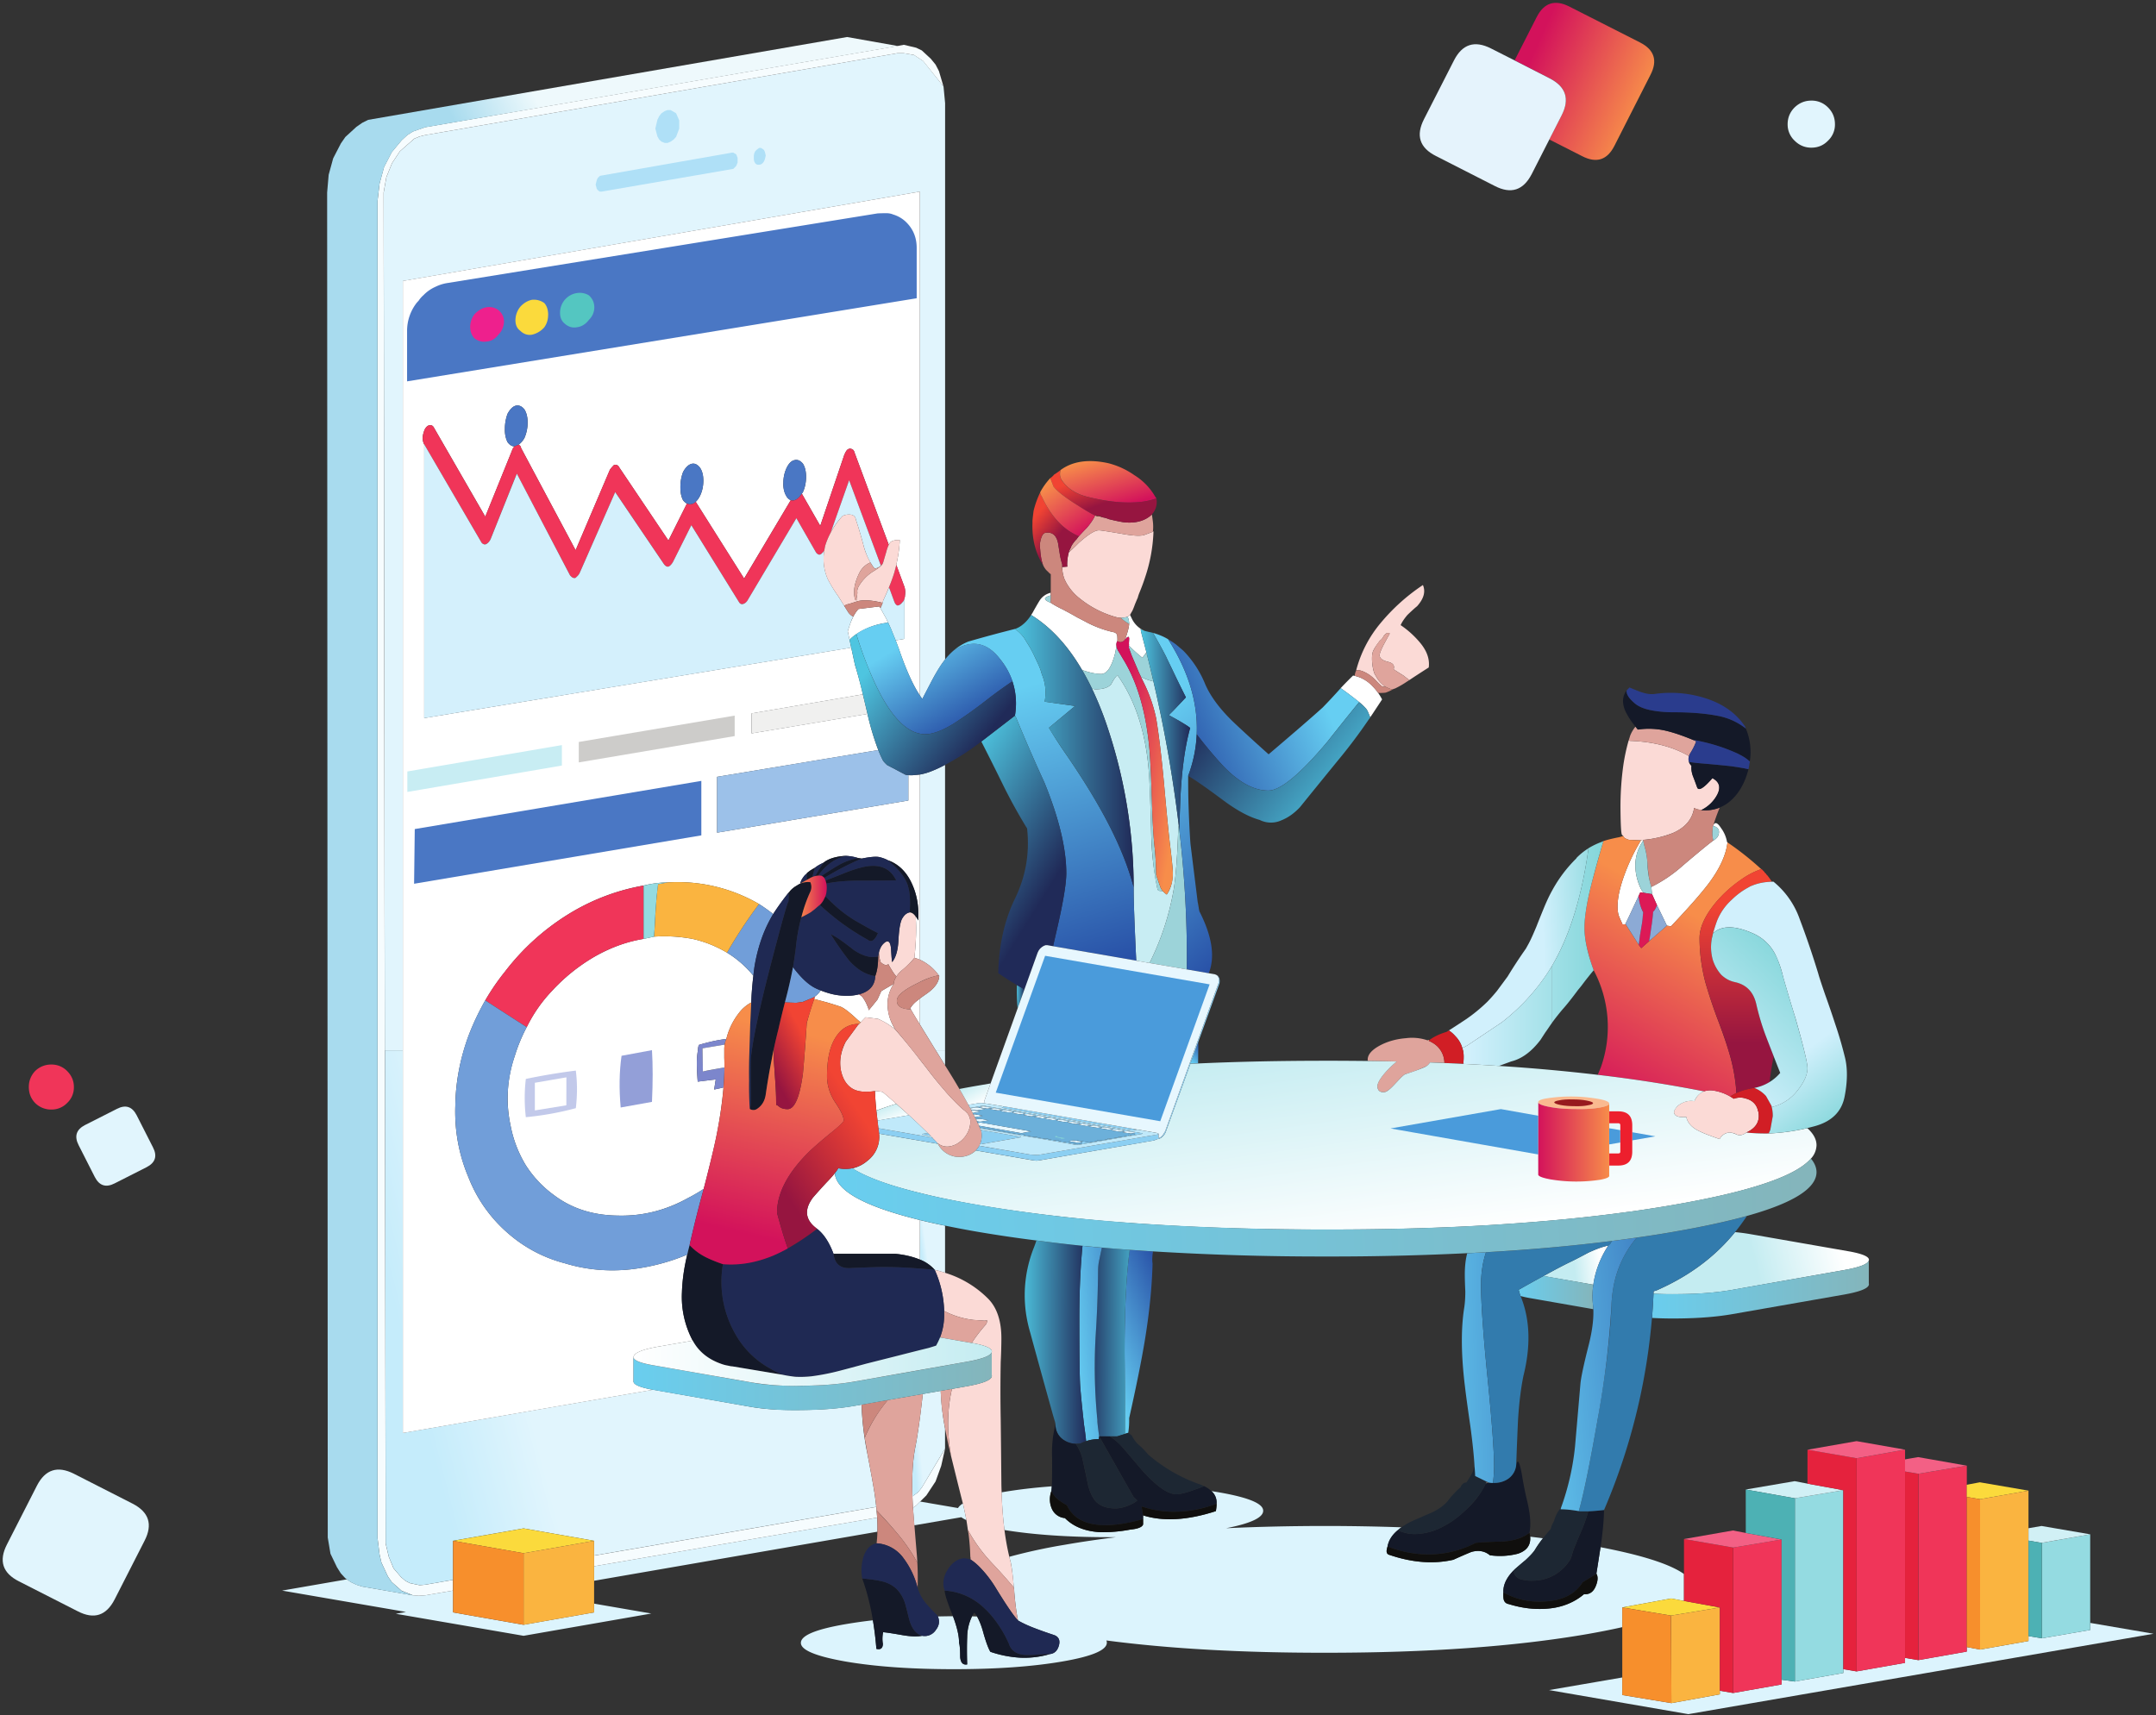 <svg xmlns="http://www.w3.org/2000/svg" width="421" height="335"><rect width="100%" height="100%" fill="#333333" stroke="none"/><defs><linearGradient id="a" x1="151.89%" x2="-27.45%" y1="29.98%" y2="57.01%"><stop offset="0%" stop-color="#C5ECFB"/><stop offset="11.77%" stop-color="#C5ECFB"/><stop offset="23.14%" stop-color="#E1F5FD"/><stop offset="100%" stop-color="#E1F5FD"/></linearGradient><linearGradient id="b" x1="117.31%" x2="44.38%" y1="3.31%" y2="102.76%"><stop offset="0%" stop-color="#6FBBDA"/><stop offset="3.53%" stop-color="#A8DBEE"/><stop offset="78.43%" stop-color="#A8DBEE"/><stop offset="86.28%" stop-color="#EEF9FC"/><stop offset="100%" stop-color="#EEF9FC"/></linearGradient><linearGradient id="c" x1="117.5%" x2="-62.27%" y1="40.11%" y2="90.5%"><stop offset="0%" stop-color="#C5ECFB"/><stop offset="11.77%" stop-color="#C5ECFB"/><stop offset="23.14%" stop-color="#E1F5FD"/><stop offset="100%" stop-color="#E1F5FD"/></linearGradient><linearGradient id="d" x1="84.05%" x2="4.64%" y1="82.7%" y2="17.88%"><stop offset="0%" stop-color="#D3125B"/><stop offset="100%" stop-color="#F78D4A"/></linearGradient><linearGradient id="e" x1="30.99%" x2="72.34%" y1="116.93%" y2=".22%"><stop offset="0%" stop-color="#264CA4"/><stop offset="100%" stop-color="#66CEF2"/></linearGradient><linearGradient id="f" x1="125.08%" x2="-36.7%" y1="51.32%" y2="47.51%"><stop offset="0%" stop-color="#202A58"/><stop offset="100%" stop-color="#4EC5E0"/></linearGradient><linearGradient id="g" x1="-152.66%" x2="97.45%" y1="226.93%" y2="8.95%"><stop offset="0%" stop-color="#264CA4"/><stop offset="100%" stop-color="#66CEF2"/></linearGradient><linearGradient id="h" x1="-2.02%" x2="107.72%" y1="49.44%" y2="50.47%"><stop offset="0%" stop-color="#202A58"/><stop offset="100%" stop-color="#4EC5E0"/></linearGradient><linearGradient id="i" x1="47.68%" x2="77.78%" y1="38.95%" y2="79.33%"><stop offset="0%" stop-color="#961540"/><stop offset="100%" stop-color="#F14433"/></linearGradient><linearGradient id="j" x1="20.26%" x2="79.12%" y1="3.87%" y2="93.29%"><stop offset="0%" stop-color="#D3125B"/><stop offset="100%" stop-color="#F78D4A"/></linearGradient><linearGradient id="k" x1="37.82%" x2="52.99%" y1="-8.29%" y2="83.93%"><stop offset="0%" stop-color="#264CA4"/><stop offset="100%" stop-color="#66CEF2"/></linearGradient><linearGradient id="l" x1="16.33%" x2="73.04%" y1="12.19%" y2="78.32%"><stop offset="0%" stop-color="#264CA4"/><stop offset="100%" stop-color="#66CEF2"/></linearGradient><linearGradient id="m" x1="0%" y1="50%" y2="50%"><stop offset="0%" stop-color="#202A58"/><stop offset="100%" stop-color="#4EC5E0"/></linearGradient><linearGradient id="n" x1="40.4%" x2="79.28%" y1="26.89%" y2="105.06%"><stop offset="0%" stop-color="#202A58"/><stop offset="100%" stop-color="#4EC5E0"/></linearGradient><linearGradient id="o" x1="20.98%" x2="90.89%" y1="24.08%" y2="71.72%"><stop offset="0%" stop-color="#202A58"/><stop offset="100%" stop-color="#4EC5E0"/></linearGradient><linearGradient id="p" x1="103.64%" x2="21.27%" y1="39.81%" y2="67.42%"><stop offset="0%" stop-color="#264CA4"/><stop offset="100%" stop-color="#66CEF2"/></linearGradient><linearGradient id="q" x1="95.36%" x2=".85%" y1="82.76%" y2="34.3%"><stop offset="0%" stop-color="#202A58"/><stop offset="100%" stop-color="#4EC5E0"/></linearGradient><linearGradient id="r" x1="0%" y1="50%" y2="50%"><stop offset="0%" stop-color="#202A58"/><stop offset="100%" stop-color="#4EC5E0"/></linearGradient><linearGradient id="s" x1="53.16%" x2="11.51%" y1="49.78%" y2="52.79%"><stop offset="0%" stop-color="#C4ECF1"/><stop offset="100%" stop-color="#FFF"/></linearGradient><linearGradient id="t" x1="0%" x2="102.28%" y1="50%" y2="50%"><stop offset="0%" stop-color="#84B5BB"/><stop offset="100%" stop-color="#69CEEF"/></linearGradient><linearGradient id="u" x1="-16.84%" x2="31.73%" y1="54.14%" y2="50.86%"><stop offset="0%" stop-color="#84D6DA"/><stop offset="100%" stop-color="#D1F0FC"/></linearGradient><linearGradient id="v" x1="74.49%" x2="43.42%" y1="-7.55%" y2="72.01%"><stop offset="0%" stop-color="#D3125B"/><stop offset="100%" stop-color="#F78D4A"/></linearGradient><linearGradient id="w" x1="-.34%" x2="276.98%" y1="50%" y2="50%"><stop offset="0%" stop-color="#84D6DA"/><stop offset="100%" stop-color="#D1F0FC"/></linearGradient><linearGradient id="x" x1="50%" x2="50%" y1="22.35%" y2="83.53%"><stop offset="0%" stop-color="#961540"/><stop offset="100%" stop-color="#F14433"/></linearGradient><linearGradient id="y" x1="-131.97%" x2="148.75%" y1="112.58%" y2="17.41%"><stop offset="0%" stop-color="#264CA4"/><stop offset="100%" stop-color="#66CEF2"/></linearGradient><linearGradient id="z" x1="-467.23%" x2="228.99%" y1="125.81%" y2="22.17%"><stop offset="0%" stop-color="#264CA4"/><stop offset="100%" stop-color="#66CEF2"/></linearGradient><linearGradient id="A" x1="-63.98%" x2="93.04%" y1="50%" y2="50%"><stop offset="0%" stop-color="#84D6DA"/><stop offset="100%" stop-color="#D1F0FC"/></linearGradient><linearGradient id="B" x1="82.33%" x2="19.76%" y1="89.49%" y2="10.66%"><stop offset="0%" stop-color="#C4ECF1"/><stop offset="100%" stop-color="#FFF"/></linearGradient><linearGradient id="C" x1=".29%" x2="99.95%" y1="50.12%" y2="49.66%"><stop offset="0%" stop-color="#84B5BB"/><stop offset="100%" stop-color="#69CEEF"/></linearGradient><linearGradient id="D" x1="26.63%" x2="40.48%" y1="-5.2%" y2="29.33%"><stop offset="0%" stop-color="#84D6DA"/><stop offset="100%" stop-color="#D1F0FC"/></linearGradient><linearGradient id="E" x1="31.34%" x2="75.37%" y1="93.65%" y2="5.53%"><stop offset="0%" stop-color="#84D6DA"/><stop offset="100%" stop-color="#D1F0FC"/></linearGradient><linearGradient id="F" x1="0%" y1="50.01%" y2="50.01%"><stop offset="0%" stop-color="#84B5BB"/><stop offset="100%" stop-color="#69CEEF"/></linearGradient><linearGradient id="G" x1="0%" y1="50%" y2="50%"><stop offset="0%" stop-color="#C4ECF1"/><stop offset="100%" stop-color="#FFF"/></linearGradient><linearGradient id="H" x1="55.89%" x2="44.04%" y1="10.17%" y2="88.85%"><stop offset="0%" stop-color="#D3125B"/><stop offset="100%" stop-color="#F78D4A"/></linearGradient><linearGradient id="I" x1="80.74%" x2="41.2%" y1="16.86%" y2="75.3%"><stop offset="0%" stop-color="#961540"/><stop offset="100%" stop-color="#F14433"/></linearGradient><linearGradient id="J" x1=".26%" x2="104.67%" y1="50%" y2="50%"><stop offset="0%" stop-color="#D3125B"/><stop offset="100%" stop-color="#F78D4A"/></linearGradient><linearGradient id="K" x1="100.16%" x2=".16%" y1="49.99%" y2="49.99%"><stop offset="0%" stop-color="#D3125B"/><stop offset="100%" stop-color="#F78D4A"/></linearGradient><linearGradient id="L" x1="86.3%" x2="13.88%" y1="68.56%" y2="31.64%"><stop offset="0%" stop-color="#D3125B"/><stop offset="100%" stop-color="#F78D4A"/></linearGradient></defs><g fill="none" fill-rule="evenodd"><path fill="#DCF4FD" d="M178.54 297.9l9.17-1.58c.26.19.6.38 1 .57-.18-.95-.38-1.91-.6-2.9l-.09-.36c-.46.3-.78.6-.95.9l-7.39-1.27-.77.77-.63.44a199.78 199.78 0 0 0 .26 3.43zm159.89 32.75l-2.6-.44v.7l-9.46 1.72-9.59-1.58v-3.43l-14.3 2.46 27.2 4.7 90.84-15.7-12.37-2.12v1.38l-9.45 1.63-2.6-.44v.97l-9.46 1.67-2.6-.49v.88l-9.45 1.67-2.6-.44v.97l-9.46 1.67-2.59-.44v.75l-9.46 1.67-2.6-.35v.92z"/><path fill="#DCF4FD" d="M328.84 307.42c-2.71-1.93-8.15-3.68-16.3-5.24l-.82 5.17c.36.59.31 1.4-.13 2.46-.47 1.12-1.23 1.63-2.28 1.54a12.25 12.25 0 0 1-7.04 2.81c-2.44.24-4.99-.05-7.66-.88-.5-.08-.82-.36-.97-.83-.08-.32-.11-.8-.08-1.45-.06-1.44.6-2.86 1.98-4.26l.26-.27a85.99 85.99 0 0 1 2.07-1.76c.79-.73 1.4-1.37 1.8-1.93.42-.72.97-1.5 1.63-2.35l-2.5-.31c.14 1.63-.65 2.73-2.38 3.32a14 14 0 0 1-5.5.3c-.97-.81-2.16-1.03-3.57-.65-.2.06-1.39.57-3.56 1.54-3.84.88-7.98.57-12.4-.93-.39-.09-.6-.3-.62-.66-.03-.17.03-.51.18-1 .2-1.18.86-2.24 1.98-3.17.22-.2.46-.4.72-.58a432.37 432.37 0 0 0-14.71-.26c-6.85 0-13.35.15-19.51.44 4.85-.95 7.26-2.1 7.23-3.43 0-1.4-2.92-2.6-8.75-3.6l-1.34-.22c.73.69 1.06 1.5.99 2.46.02.2-.02.69-.14 1.45-5.51 1.79-10.25 2.06-14.2.83v1.76c-.18.53-1 .87-2.47 1.01a29.41 29.41 0 0 1-4.13.49c-.88.03-1.59.03-2.12 0-2.78-.2-4.97-1.12-6.55-2.73a3.06 3.06 0 0 1-2.6-1.93 4.64 4.64 0 0 1-.04-3.39 12.3 12.3 0 0 0 .07-.88c-3.54.26-6.77.65-9.7 1.15l-.1.02c.08 2.65.27 5.1.56 7.36 5.73.94 12.62 1.4 20.65 1.4h1.15c-3.45.43-6.75.91-9.9 1.46a109 109 0 0 0-10.96 2.37l.31 1.19c.2 1 .4 2.6.57 4.8.06.26.09.53.09.83.2 2.43.45 4.3.75 5.62.97.56 2.12 1.09 3.47 1.59.74.29 1.94.71 3.61 1.27.88.35 1.17 1.04.88 2.07-.3 1-.88 1.54-1.76 1.63-1.85.55-3.78.79-5.8.7a21.72 21.72 0 0 1-5.81-1.14c-.41-.68-.9-2.01-1.45-4a13.4 13.4 0 0 0-1.15-2.9l-.99-.03a9.6 9.6 0 0 0-.94 4.11 76.47 76.47 0 0 0 0 5.28c-.82.14-1.28-.34-1.37-1.45 0-1.41-.07-2.33-.22-2.77.03-1.25-.36-2.98-1.18-5.19-1 0-1.98.02-2.95.04.39.92.26 1.8-.4 2.64a2.59 2.59 0 0 1-2.68 1.14c-1 .18-2.28.14-3.83-.13-2-.35-3.25-.54-3.78-.57a5.99 5.99 0 0 0-.05 2.29c-.03.85-.45 1.17-1.27.96a63.13 63.13 0 0 0-.68-5.58 97.39 97.39 0 0 0-5.3.75c-5.84 1-8.76 2.21-8.76 3.65-.03 1.4 2.88 2.62 8.71 3.65 5.84 1 12.89 1.5 21.16 1.5s15.32-.5 21.16-1.5 8.74-2.23 8.71-3.7c0-.14-.03-.28-.09-.41 12.35 1.62 26.65 2.42 42.9 2.4 19.85 0 36.79-1.21 50.8-3.61 2.59-.45 4.93-.91 7.04-1.39v-3.85l9.55-1.75 2.5.48v-5.25zm-157.51-8.27c.03-.88.01-1.8-.05-2.75l-55.27 9.5v2.83l55.32-9.58zm-69.1 18.18l-13.76-2.42v-4.26l-5.41.92-1.24.09-1.18-.09-9.9-1.71-1.14-.36-1.1-.52-.75-.53-12.67 2.2 24.2 4.17-1.99.36 24.95 4.3 24.94-4.35-11.17-1.93v1.71z"/><path fill="url(#a)" d="M241.38 203.25v-36.16a9.5 9.5 0 0 1-1.67-1 8.99 8.99 0 0 1-2.02-2.06l-.1-.09c.04-1.2.85-2.36 2.43-3.47a52.7 52.7 0 0 0 1.36-.97v-5.05l-3.1-5.06h-1.82v55.75c.44-.24.88-.46 1.32-.66l.79-.36.28-.1a11.45 11.45 0 0 1 2.42-.75l.11-.02z" transform="rotate(-180 210.5 177.26)"/><path fill="url(#a)" d="M273.54 31.52l-.26.27-.53.4h-.35l-.58-.4-.17-.35-.18-.75.18-.75.17-.4.27-.35.3-.22.36-.08h.26l.27.08.26.22.18.36.08.4v.74l-.08.44z" transform="rotate(-180 210.5 30.54)"/><path fill="url(#a)" d="M290.04 27.92l-1.06-.61-.62-1.41v-1.58l.62-1.63.48-.53.58-.4.61-.26h.53l.66.27.44.4.35.6.4 1.55-.4 1.71-.35.7-.44.58-.66.44-.53.17z" transform="rotate(-180 210.5 24.71)"/><path fill="url(#a)" d="M303.5 29.81h.35l.18.09.26.22.18.22.22.83-.22.88-.18.4-.44.44-25.78 4.53h-.26l-.58-.36-.26-.66v-.92l.26-.66.58-.57z" transform="rotate(-180 210.5 33.61)"/><path fill="url(#a)" d="M345.82 10.38h-3.48v150.26L241.38 178.1V79.69c-.16-.25-.32-.47-.48-.69l-1.67 3.21a36.16 36.16 0 0 1-1.85 3.21c-.3.46-.6.88-.93 1.28v108.68l.31 3.25 3.96 4.97 1.8 1.18 2.07.36h1.1l92.25-16 1.1-.27 1.06-.44 2.81-2.46 1.54-2.33 1.1-2.73.53-2.99-.22-167.54h-.04z" transform="rotate(-180 210.5 107.76)"/><path fill="#F6FCFE" d="M178.28 294.47l.63-.44.77-.77 1.21-1.2 1.8-2.73 1.1-3.04.76-3.38-4.54 7.6-.74.93-1.1.8c.02.73.06 1.47.1 2.23zM116 305.9l55.27-9.5c-.02-.46-.06-.92-.1-1.4a18.56 18.56 0 0 0-.08-.68l-55.1 9.5v2.08zm68.23-289.01l-.88-3-.66-1.27-.93-1.14-1.76-1.63-1.1-.53-2.42-.57-1.14.22-92.3 15.87-2.41.84-1.1.7-1.1 1.01-1.94 2.33-1.5 2.9-.87 3.21-.4 3.39V300.4l.4 3.21.35 1.54 1.27 2.73.75 1.1 1.94 1.71 2.2.88 1.18.09 1.24-.09 5.4-.92v-2.09l-5.4.94-1.1.1-1.9-.4-.87-.44-.88-.75-1.46-1.71-.92-2.25-.62-2.59-.13-96.32h-.04l-.22-167.55.53-2.99 1.1-2.72 1.54-2.33 2.81-2.47 1.06-.44 1.1-.26 92.25-16h1.1l2.06.35 1.8 1.19z"/><path fill="url(#b)" d="M245.65 309.81l9.94 1.76 93.53-16.18 1.14-.57 1.14-.79 2.16-1.98.88-1.27 1.5-2.9.88-3.21.3-3.48L357 18.51l-.53-3.16-1.27-2.64-.75-1.19-.88-.96-.3-.22-.76-.53-1.1-.53-1.14-.35-9.9-1.72 2.2.88 1.94 1.72.75 1.1 1.27 2.72.35 1.54.4 3.21v261.19l-.4 3.38-.88 3.21-1.5 2.9-1.93 2.33-1.1 1.01-1.1.7-2.42.84-92.3 15.87" transform="rotate(-180 210.5 159.4)"/><path fill="#AFE0F7" d="M147.46 29.55l-.18.4-.08.43v.75l.08.4.18.35.26.22.27.08h.26l.35-.08.31-.22.27-.35.17-.4.18-.75-.18-.74-.17-.36-.58-.4h-.35l-.53.4zm-26.79 251.64c-1.85.35-2.77 1.48-2.77 3.39v9.93c0 1.8.92 2.54 2.77 2.25l22.79-3.96c1.81-.38 2.72-1.48 2.72-3.3v-9.93c0-1.8-.9-2.54-2.72-2.25l-22.8 3.87zM117.5 37.42l25.7-4.44.57-.58.26-.66v-.92l-.26-.66-.58-.35h-.26l-25.78 4.53-.44.44-.18.4-.22.87.22.84.18.22.26.22.18.09zm13.46-15.92h-.61l-.53.18-.66.44-.44.57-.35.7-.4 1.72.4 1.53.35.62.44.4.66.26h.53l.61-.26.57-.4.49-.53.61-1.62v-1.59l-.61-1.4z"/><path fill="url(#c)" d="M242.83 271.63l-1.1.81-.74.93-4.53 7.6v3.9a50.09 50.09 0 0 1 .85 7.38l3.5-.62.09-.81c.47-4.19.94-7.44 1.4-9.76.48-2.54.66-5.68.53-9.43z" transform="rotate(-180 210.5 281.94)"/><path fill="url(#c)" d="M241.38 240.86a7.58 7.58 0 0 1-2.9-2l-.7-.18c-.45-.13-.9-.26-1.32-.4v9.2c1.75.35 3.39.72 4.92 1.1v-7.72z" transform="rotate(-180 210.5 243.43)"/><path fill="url(#c)" d="M236.46 205.14v2.94h1.82l-1.82-2.94z" transform="rotate(-180 210.5 206.6)"/><path fill="url(#c)" d="M300.33 292.89l-22.79 3.87c-1.81.29-2.72-.46-2.72-2.25v-9.93c0-1.82.9-2.92 2.72-3.3l22.8-3.96c1.84-.29 2.76.46 2.76 2.25v9.93c0 1.9-.92 3.04-2.77 3.39z" transform="rotate(-180 210.5 287.04)"/><path fill="url(#c)" d="M252.75 240.4l1.26-.22c2.99-.53 6.46-.81 10.42-.84 3.96-.06 7.26.15 9.9.61l19.16 3.35 48.85-8.44v74.73h3.48l-.13-96.32-.62-2.6-.92-2.24-1.45-1.71-.88-.75-.88-.44-1.9-.4-1.1.1-5.4.94v7.63l-13.78 2.42L305 213.8v-2.88l-55.1 9.5c.05.54.12 1.1.2 1.69.12 1.11.63 4.03 1.54 8.75a56.33 56.33 0 0 1 1.12 9.54z" transform="rotate(-180 210.5 257.36)"/><path fill="#FFF" d="M159.56 240c1.29 1 2.36 2.62 3.2 4.88h12.1c1.88.2 3.46.57 4.76 1.12v-7.72c-10.85-2.67-16.38-5.73-16.59-9.16-.41.53-.97 1.15-1.67 1.87a99.57 99.57 0 0 0-2.64 2.94c-1.76 2.38-1.48 4.4.84 6.07zm49.05-35.96l-.35.92-6.07-.83.35-.93zm.44 4.48l3.52-9.28 3.74.62-3.52 9.28zm-5.46-2.68l.35-.92 4.1.57-.35.92zm-3.08 1.19l.36-.97 6.6.88-.36.97zm8.67-4.44l-.4.92-7.3-1.01.4-.92zm-38.32 10.5c.03 1.07.12 2.33.27 3.8a62 62 0 0 1 3.9-1.31 213.78 213.78 0 0 0-2.67-2.31 7.44 7.44 0 0 0-1.5-.18zm-10.6-19.65c-.32.47-.7.86-1.14 1.19a2.3 2.3 0 0 0-.13.48l2.55.68c.9.27 1.76.54 2.6.82.67.26 1.72 1.07 3.16 2.41l.75.66c.3-.32.61-.66.97-1l2.42.3c1.37.62 2.52 1.33 3.43 2.16a9.27 9.27 0 0 1-1.54-4.49 7.1 7.1 0 0 1 1.18-4.48 93.04 93.04 0 0 0-2.42 1.4l-.74 1.63a66.84 66.84 0 0 1-1.72 2.11 3.15 3.15 0 0 0-.17-.66v-.04l-.05-.05v-.04l-.04-.05a7.42 7.42 0 0 0-.97-1.75l-.18-.18a6.73 6.73 0 0 0-.46-.35c-.45.12-.96.2-1.52.26a12.7 12.7 0 0 1-3.78-.3 18.18 18.18 0 0 1-2.2-.7z"/><path fill="#FFF" d="M224.53 213.62l6.95-18.07-25.73-4.53-6.95 18.07z"/><path fill="#FFF" d="M222.2 198.45l-4.44 11.57-3.7-.62 4.45-11.56zm4.05 3.48l-3.52 9.27-3.74-.61 3.52-9.28zm-46.63-6.9l-.49.39a5.12 5.12 0 0 0-1.4 1.54l.13.17c.3.54.89 1.52 1.76 2.95v-5.06zm-13.66-73.05l-.42 1.3.35 1.67c.41-.41.85-.78 1.32-1.1a13.91 13.91 0 0 1 6.2-2.24 36.45 36.45 0 0 0-.37-.82l-1.12-2.02a4.26 4.26 0 0 0-.2-.29l-.02-.04-4.07.5a7.27 7.27 0 0 0-1.21 1.92c-.16.35-.32.72-.46 1.12zm154.96 52.38l-.4-.57a10.59 10.59 0 0 1-1.19-4.88 8.41 8.41 0 0 1 1.15-4.13l.4-.62-.03-.13-.4.07-.1.15a38.77 38.77 0 0 0-2.95 6.07c-1.03 2.7-1.54 4.93-1.54 6.72 0 .59.06 1.12.18 1.59.05.23.32.86.79 1.89h.53l.04-.1c.2-.37 1.05-2.17 2.55-5.4l.35-.75.62.1zm-121.29-52.31c.18-.14.36-.3.53-.47l-.22.2-.3.27zm18.53 3.16l.04-.09c0-.53-.02-.88-.04-1.05-.12-.35-.39-.56-.8-.62a21.47 21.47 0 0 1-4.97-1.8 86.45 86.45 0 0 0-2.02-1.06l-.7-.4a47.4 47.4 0 0 0-1.85-1l-.14-.09c-.9-.41-1.76-.88-2.55-1.4-1.43-.56-1.42-1.03.05-1.41v-.53c-.91.23-1.62.72-2.12 1.45-.2.3-.61 1-1.23 2.1-.15.3-.31.55-.48.8 3.81 2.34 7.13 5.92 9.94 10.73 1.46.53 2.7.79 3.74.79 1.12 0 2.03-1.36 2.73-4.09l.26-1.36a1.54 1.54 0 0 1 .14-.97zm2.28.88c.97.97 1.85 1.76 2.64 2.37.2-.26.4-.52.57-.79l.2-.3-1.03-3.96-.09-.57c.25.16.5.28.77.37a4.88 4.88 0 0 1-2.49-2.4l-.35-.72-.13.1c-.09.1-.2.17-.33.23.19.48.29.96.29 1.45-.03.44-.14.95-.31 1.54-.09.32-.25.82-.49 1.5.53-.65.8-.7.8-.14l-.05.92a.9.9 0 0 1 0 .4zm44.96 11.03a9.54 9.54 0 0 1 1.45 1.41c.18.26.41.78.7 1.56v.02l.43-.63 1.9-2.88c-.24-.46-.5-.89-.78-1.28a9.24 9.24 0 0 0-1.06-1.27 6.81 6.81 0 0 0-3.5-2.05 4.76 4.76 0 0 0-.33-.06 73.82 73.82 0 0 0-2.42 2.46 69.4 69.4 0 0 1 3.61 2.72zm57.19 37.5l.97 2.16c.67 1.38 1.32 2.71 1.93 4l.8.13c3.72-3.92 6.3-6.88 7.74-8.88 1.93-2.7 3.03-5.2 3.3-7.52l-.09-.04a6.39 6.39 0 0 0-1.19-2.77c-.64-1-1.13-1.2-1.45-.61l-.09.17.05.04c.79.24 1.16.68 1.1 1.32a1.86 1.86 0 0 1-.31.88 2.5 2.5 0 0 1-.8.66c-.81.59-2.78 2.2-5.89 4.84a27.63 27.63 0 0 1-6.2 4.22l.09 1.01c.03.15.04.28.04.4zm-210.15 41.81a58.12 58.12 0 0 1-9.76 1.76 31.79 31.79 0 0 1 0-7.47 121.3 121.3 0 0 1 9.76-1.63c.3 2.35.3 4.8 0 7.35zm8.93-10.24l5.94-1.1c.18 2.93.18 6.3 0 10.11l-6.11 1.1c-.32-3.66-.27-7.03.17-10.1zM81 161.92l55.96-9.4v10.63l-56.1 9.45z"/><path fill="#FFF" d="M141.83 202.92a13.3 13.3 0 0 1 2.33-4.9 7.46 7.46 0 0 1 2.53-2.23l.07-1.42a66.31 66.31 0 0 1 .35-3.8 20.2 20.2 0 0 0-5.15-4.51 22.63 22.63 0 0 0-6.73-2.69c-2.5-.46-5-.61-7.52-.44l-2.03.44c-3.2.5-6.42 1.67-9.67 3.52a35.7 35.7 0 0 0-8.27 6.68 28.28 28.28 0 0 0-4.89 7.04 31.93 31.93 0 0 0-2.33 5.62 25.28 25.28 0 0 0-.83 13.55 23.15 23.15 0 0 0 2.94 7.73 21.5 21.5 0 0 0 5.59 5.94c3.43 2.58 7.55 3.9 12.36 3.96 4.81.14 9.4-1 13.77-3.43a31.36 31.36 0 0 0 3.06-1.78c.84-3.26 1.43-5.64 1.78-7.15a87.21 87.21 0 0 0 2.09-12.66l-1.83.4.31-1.98-3.52.44a52.88 52.88 0 0 1-.17-3.52c0-.94.07-1.82.22-2.64 0-.35.06-.69.17-1 .47-.16 1-.3 1.59-.45a30.35 30.35 0 0 1 3.25-.66l.53-.06zm-28.82-58.01l30.45-5.15v4L113 148.91zm-3.3 4.61l-30.17 5.15v-4l30.18-5.15zm-27-91.88a7.39 7.39 0 0 1 2.33-1.63 8.15 8.15 0 0 1 2.1-.7l84.2-13.63a33 33 0 0 1 1.72-.04c.5 0 .96.08 1.37.26a6.21 6.21 0 0 1 2.24 1.23 6.74 6.74 0 0 1 2.33 5.28v9.85L79.5 74.47v-9.85c0-1.9.56-3.66 1.7-5.28.16-.2.33-.4.54-.61a5.08 5.08 0 0 1 .96-1.1z"/><path fill="#FFF" d="M135.85 98l9.45 14.99 9.11-15.3a1.72 1.72 0 0 1-.83-.75 4.55 4.55 0 0 1-.62-2.55c0-1.05.2-2.03.61-2.94.44-.94.97-1.47 1.59-1.59.58-.14 1.13.1 1.63.7.4.65.61 1.5.61 2.56 0 1.08-.2 2.08-.61 2.99a1.69 1.69 0 0 1-.22.3l.08.14 3.52 6.15 4.67-13.8c.2-.5.4-.85.61-1.06.3-.23.59-.28.88-.13.27.09.44.3.53.66l6.69 18.02a2.59 2.59 0 0 1 .3-.48c.36-.32.97-.47 1.85-.44-.06 1.53-.3 3.15-.68 4.86l1.6 4.33c.15.5.18 1.04.1 1.63 0 .2-.04.38-.1.52v7.96l-1.73.29c.3.76.6 1.57.9 2.44 1.3 3.68 2.58 6.46 3.83 8.33V37.42L78.66 54.87v225l48.85-8.44-.2-.04c-2.5-.47-3.7-1.03-3.6-1.67v-4.62c0-.06 0-.13.04-.22.23-.73 1.85-1.36 4.84-1.89l6.68-1.16a6.55 6.55 0 0 1-.22-.42 18.14 18.14 0 0 1-1.89-9.01c.05-2.19.4-4.64 1.04-7.37a40.23 40.23 0 0 1-11.07 2.88c-4.45.47-8.74.07-12.84-1.19a27.16 27.16 0 0 1-10.96-5.75 27.74 27.74 0 0 1-7.87-11.08 32.67 32.67 0 0 1-2.55-13.94c.05-4.51.9-9.04 2.55-13.58a48.94 48.94 0 0 1 3.3-7 43.94 43.94 0 0 1 3.83-5.58 46.1 46.1 0 0 1 12.27-11.16 41.59 41.59 0 0 1 14.82-5.68 20.2 20.2 0 0 1 4.71-.61 31.65 31.65 0 0 1 17.82 4.22 33.68 33.68 0 0 1 2.77 1.96l.18-.29a50.68 50.68 0 0 1 2.81-3.87.87.87 0 0 0 .27-.3 4.8 4.8 0 0 1 1.36-1.1 4.67 4.67 0 0 1 .7-.4h-.04c.09-.41.26-.8.53-1.14.23-.36.48-.62.74-.8-.03-.05.15-.22.53-.48.09-.09.44-.3 1.06-.66.38-.32.95-.66 1.71-1 .94-.77 2.36-1.21 4.27-1.33a9 9 0 0 1 2.5.44l.67.09c1.76-.35 2.94-.44 3.56-.26.65.17 1.14.36 1.5.57 2.17.76 3.78 2.37 4.84 4.83.9 2.05 1.29 4.37 1.14 6.95a6.96 6.96 0 0 0-.5-.81l.02.37v.13c.14 1.94.05 4.47-.27 7.6.36.1.71.23 1.06.38v-36.16l-1.43.13a5.56 5.56 0 0 1-.82-.02v4.95l-37.35 6.28v-10.9l31.48-5.23a52.52 52.52 0 0 1-2.11-7.06l-22.63 3.8v-3.9l21.73-3.72a80.1 80.1 0 0 0-1.54-5.74l-.73-3.39-83.38 13.76V86.8c-.2-.36-.31-.82-.31-1.41a5.1 5.1 0 0 1 .44-1.58c.3-.5.61-.75.97-.75.35-.06.63.12.83.53l9.99 17.32 5.19-12.84c.15-.44.32-.73.53-.88-.5 0-.96-.28-1.37-.83a5.31 5.31 0 0 1-.52-2.55 8.44 8.44 0 0 1 .52-3c.5-.9 1.03-1.43 1.59-1.57.64-.15 1.21.1 1.71.74.41.65.62 1.5.62 2.55a7.38 7.38 0 0 1-.62 3 3.94 3.94 0 0 1-1.18 1.36c.29.05.46.26.52.61l10.65 19.96 6.69-15.7a5.52 5.52 0 0 1 .61-.74c.15-.2.32-.28.53-.22.3 0 .51.14.66.44l9.63 14.33 3.61-7.21a2.58 2.58 0 0 1-.75-.66c-.35-.64-.52-1.5-.52-2.55s.17-2.04.52-2.95c.5-.93 1.07-1.48 1.72-1.62.56-.12 1.08.13 1.58.75.44.64.66 1.49.66 2.55 0 1.08-.22 2.08-.66 2.99-.26.5-.54.87-.83 1.14z"/><path fill="#CDCCCA" d="M113.02 144.9v4l30.44-5.14v-4L113 144.91"/><path fill="#C8EDF3" d="M223.85 127.36l-.2.31.33.25-.13-.55zm-10.62 7.13a66.36 66.36 0 0 1 3.12 7.82 98.64 98.64 0 0 1 5.02 30.95v.88c0 1.87.16 6.36.5 13.48l2.6.46a51.49 51.49 0 0 0 4.77-14.69c.41-2.75.69-6.68.84-11.78l.1-.4a261.32 261.32 0 0 0-4.96-28.15 8.21 8.21 0 0 1-2.45-.9l.58 1.18a29.35 29.35 0 0 1 2.42 7c.52 3.13 1.04 7.38 1.53 12.74.56 6.3.99 10.57 1.28 12.8.3 2.52.44 4.03.44 4.53 0 1.75-.4 3.19-1.19 4.3a4.48 4.48 0 0 1-.79-.7h-.13c-.44 0-.7-.04-.75-.13l-.13-.18a58.47 58.47 0 0 1-1.23-10.77 467.9 467.9 0 0 0-.36-10.6c-.44-8.43-2.52-15.26-6.24-20.48-.38.35-.8.95-1.23 1.8-.59.65-1.59.97-3 .97-.22 0-.46-.05-.74-.13zm11.92-10.86a11.24 11.24 0 0 1 2.95 1.23 12.64 12.64 0 0 0-3.12-1.3l.17.07zm8.83 53.22l.08.35a13.63 13.63 0 0 1-.08-.42v.07zm-124.26-27.33v-4l-30.18 5.15v4z"/><path fill="#4A77C4" d="M80.99 161.92l-.13 10.68 56.09-9.45v-10.64zm75.58-65.5c.06-.06.13-.17.22-.31.4-.91.61-1.9.61-3 0-1.05-.2-1.9-.61-2.54-.5-.62-1.04-.85-1.63-.7-.62.11-1.15.64-1.59 1.58a7.06 7.06 0 0 0-.61 2.94c0 1.09.2 1.94.61 2.55.21.35.49.6.84.75.24.09.49.09.75 0 .5-.15.97-.57 1.4-1.27zM135.85 98c.29-.27.57-.65.83-1.14.44-.91.66-1.91.66-3 0-1.05-.22-1.9-.66-2.54-.5-.62-1.02-.87-1.58-.75-.65.15-1.22.69-1.72 1.62a8.08 8.08 0 0 0-.52 2.95c0 1.06.17 1.9.52 2.55.24.3.49.51.75.66.3.15.62.18.97.09.3-.06.54-.2.75-.44zm-35.37-10.82a.43.43 0 0 1 .22-.08c.2-.1.38-.17.52-.22.45-.3.84-.75 1.2-1.37.4-.94.6-1.93.6-2.99 0-1.05-.2-1.9-.6-2.55-.5-.64-1.08-.9-1.72-.74-.56.14-1.09.67-1.59 1.58a8.44 8.44 0 0 0-.52 2.99c0 1.05.17 1.9.52 2.55.41.55.87.83 1.37.83zM82.7 57.64a5.08 5.08 0 0 0-.96 1.1c-.2.2-.38.4-.53.61a8.92 8.92 0 0 0-1.72 5.28v9.85L179 58.25v-9.84c0-2.14-.78-3.9-2.33-5.28a6.21 6.21 0 0 0-2.24-1.23 3.43 3.43 0 0 0-1.37-.26c-.58 0-1.15.01-1.71.04l-84.2 13.63a8.15 8.15 0 0 0-2.11.7 7.39 7.39 0 0 0-2.34 1.63z"/><path fill="#4A77C4" d="M95.02 60.01c.91-.11 1.69.08 2.33.58.7.61 1.06 1.34 1.06 2.2 0 .93-.35 1.78-1.06 2.54a3.13 3.13 0 0 1-2.33 1.37c-.79.14-1.57-.05-2.33-.58a3.15 3.15 0 0 1-.88-2.33c0-.85.3-1.67.88-2.46a4.24 4.24 0 0 1 2.33-1.32zm12.01 1.5c0 .9-.25 1.71-.75 2.42-.79.82-1.6 1.3-2.46 1.45-.85.11-1.6-.15-2.24-.8-.62-.43-.93-1.12-.93-2.06 0-.9.31-1.77.93-2.6a4.4 4.4 0 0 1 2.24-1.36c.85-.11 1.67.1 2.46.62.5.55.75 1.33.75 2.33zm5.59-4.27a3.5 3.5 0 0 1 2.37.44c.7.65 1.06 1.42 1.06 2.33 0 .94-.35 1.76-1.06 2.46a3.46 3.46 0 0 1-2.37 1.46 2.7 2.7 0 0 1-2.33-.7c-.62-.5-.93-1.2-.93-2.12a3.88 3.88 0 0 1 3.26-3.87z"/><path fill="#9CC1E9" d="M177.37 151.4a5.5 5.5 0 0 1-.57-.1l-3.58-1.89a8.71 8.71 0 0 1-.77-.81 23.93 23.93 0 0 1-.95-2.11l-31.48 5.23v10.9l37.35-6.28v-4.95"/><path fill="#F0F0EF" d="M168.49 135.6l-21.73 3.72v3.92l22.63-3.8-.02-.12a375.11 375.11 0 0 0-.88-3.71"/><path fill="#F03559" d="M338.43 302.25v28.4l9.46-1.67v-28.31zM173.59 114.7l1.01 2.73c.15.44.37.72.66.83.36-.06.66-.26.93-.61.23-.2.38-.48.44-.84.06-.14.08-.32.08-.52.1-.59.06-1.13-.08-1.63l-1.6-4.33-.43 1.6a32.26 32.26 0 0 1-1 2.77zM372 285.02v-1.9l-9.46 1.68v41.63l9.46-1.67V287.4zm2.6 2.81v36.4l9.46-1.67v-36.31zM94.76 195.38l8.1 5.23a28.28 28.28 0 0 1 4.88-7.04 35.7 35.7 0 0 1 8.27-6.68 28.52 28.52 0 0 1 9.67-3.52v-10.41a41.57 41.57 0 0 0-14.82 5.67 46.09 46.09 0 0 0-12.28 11.16 43.94 43.94 0 0 0-3.82 5.59zM82.84 86.78l11.08 19a.93.93 0 0 0 .62.53c.2.06.42-.02.66-.22.26-.2.47-.49.61-.84l5.1-12.75 10.39 19.83c.23.3.45.47.66.53.3.09.5.03.61-.18a2.19 2.19 0 0 0 .66-.88l6.91-15.7 9.55 14.12c.29.35.57.5.83.44.3-.09.59-.38.88-.88l3.61-7.21 9.33 15.08c.2.3.45.4.74.3.3-.05.58-.26.84-.6l9.59-16.14 3.78 6.6c.15.26.37.43.66.52.2 0 .41-.12.62-.35.16-.15.3-.31.4-.49.04-.3.1-.6.17-.92.27-.89.63-1.75 1.08-2.57l3.59-10.22 6.2 16.68c.17-.16.32-.36.44-.6l.61-2.06c.15-.58.32-1.05.49-1.4l-6.69-18.03c-.09-.35-.26-.57-.53-.66-.3-.15-.58-.1-.88.13-.2.2-.4.56-.61 1.06l-4.67 13.8-3.52-6.15-.08-.13c-.44.7-.91 1.12-1.41 1.27a1.1 1.1 0 0 1-.75 0l-9.1 15.3-9.46-15c-.2.24-.46.39-.75.45a1.36 1.36 0 0 1-.97-.1l-3.6 7.22-9.64-14.33c-.15-.3-.37-.44-.66-.44-.2-.06-.38.01-.53.22a5.52 5.52 0 0 0-.62.74l-6.68 15.7-10.65-19.96c-.06-.35-.23-.56-.52-.61-.15.05-.33.13-.53.22a.43.43 0 0 0-.22.08c-.2.15-.38.44-.53.88l-5.2 12.84-9.98-17.32c-.2-.41-.48-.59-.83-.53-.36 0-.68.25-.97.75-.2.4-.35.94-.44 1.58 0 .59.1 1.06.3 1.4z"/><path fill="#D4F0FC" d="M173.04 120.8c.3.6.61 1.26.93 2l.92 2.26 1.74-.29v-7.96c-.06.36-.2.63-.44.84-.27.35-.57.56-.93.61-.3-.11-.51-.4-.66-.83l-1-2.73a63.32 63.32 0 0 1-1.15 2.6c0 .11-.05.26-.13.44v.13l-.4.9 1.12 2.02zm-6.82 5.69l-.33-1.54-.35-1.67.42-1.3c.2-.57.4-1.08.64-1.54a2.92 2.92 0 0 1-.93-.81l-.83-1.32a66.23 66.23 0 0 0-1.15-1.85 29.1 29.1 0 0 1-2.02-3.3 9.75 9.75 0 0 1-.7-5.67 2 2 0 0 1-.4.49c-.2.23-.41.35-.62.35a1.08 1.08 0 0 1-.66-.53l-3.78-6.6-9.59 16.14c-.26.35-.54.56-.84.62-.29.09-.54-.02-.74-.31L135 102.57l-3.6 7.2c-.3.5-.6.8-.89.89-.26.06-.54-.09-.83-.44l-9.55-14.11-6.9 15.7a2.19 2.19 0 0 1-.67.87c-.11.2-.32.26-.61.18-.2-.06-.43-.24-.66-.53L100.92 92.5l-5.1 12.75c-.15.35-.36.63-.62.84-.24.2-.46.28-.66.22a.93.93 0 0 1-.62-.53l-11.08-19v53.47l83.38-13.76zm3.9-16.4l.04.08.44.66c.12.1.18.16.18.22.5-.07.9-.27 1.23-.59l-6.2-16.68-3.6 10.22a15.72 15.72 0 0 1 2.32-3.23 2.91 2.91 0 0 1 1.54-.26c.61.08.97.4 1.05.96a77.2 77.2 0 0 1 1.5 5.06c.38 1.4.88 2.6 1.5 3.56z"/><path fill="#54C6C1" d="M112.62 57.24a3.88 3.88 0 0 0-3.26 3.87c0 .91.31 1.61.93 2.11.7.62 1.48.85 2.33.7.94-.11 1.73-.6 2.37-1.44.7-.7 1.06-1.53 1.06-2.47 0-.9-.35-1.68-1.06-2.33a3.5 3.5 0 0 0-2.37-.44"/><path fill="#FBDA3C" d="M316.78 313.94l9.5 1.59 9.55-1.58-7-1.28-2.5-.48zm-214.54-10.59l13.77-2.42-13.77-2.42-13.77 2.42zm281.8-13.37v2.38l2.6.44 9.46-1.67-9.5-1.63zm-277-228.47c0-1-.26-1.77-.76-2.33a3.48 3.48 0 0 0-2.46-.62c-.85.2-1.6.66-2.24 1.37a4.25 4.25 0 0 0-.93 2.59c0 .94.31 1.63.93 2.07.64.64 1.39.9 2.24.79a4.55 4.55 0 0 0 2.46-1.45c.5-.7.75-1.51.75-2.42z"/><path fill="#EE208D" d="M95.02 60.01c-.79.12-1.57.56-2.33 1.32a4.08 4.08 0 0 0-.88 2.46c0 .97.3 1.75.88 2.33.76.53 1.54.72 2.33.58.91-.06 1.69-.52 2.33-1.37a3.67 3.67 0 0 0 1.06-2.55c0-.85-.35-1.58-1.06-2.2a3.03 3.03 0 0 0-2.33-.57"/><path fill="#FBDAD6" d="M168.05 199.69l-.31.3h.04l-.13.09-.13.13-2.29 3.12-.04.1-.05.03c-1 2-1.3 3.89-.92 5.68.41 1.81 1.26 3.03 2.55 3.65 1 .46 2.36.57 4.1.3.67.03 1.17.1 1.49.18a173.17 173.17 0 0 1 5.12 4.53 109.24 109.24 0 0 1 4.23 4.04c.1.12.22.23.33.33l.15.18.02.02.18.18.7.74.18.11c.74.51 1.56.66 2.46.44l.22-.06a4.77 4.77 0 0 0 1-.44l.48-.33.17-.14a5.22 5.22 0 0 0 1.72-2.6 4.4 4.4 0 0 0 .1-.54l.05-.28v-.2a6.61 6.61 0 0 0 0-.38l-.02-.15a2.98 2.98 0 0 0-.15-.57l-.05-.13-.09-.18-.06-.13a4.05 4.05 0 0 0-.24-.33l-.14-.13a3.13 3.13 0 0 0-.52-.46l-.05-.05-.13-.1-.62-.56a44.5 44.5 0 0 1-2.75-2.88l-.1-.13a74.83 74.83 0 0 1-3.22-3.93c-.6-.79-1.18-1.52-1.71-2.2a117.2 117.2 0 0 0-4.75-5.8 13 13 0 0 0-3.44-2.16l-2.42-.3c-.35.34-.67.68-.96 1zm10.51-12.62c.32-3.14.41-5.67.27-7.6v-.14l-.03-.37c-.4-.54-.79-.8-1.16-.77-.56.11-1.03.48-1.4 1.1-.42.61-.68 2.05-.8 4.3-.09 1.97-.5 3.4-1.23 4.31-.06-.23-.13-1.11-.22-2.64-.15-1.58-.7-1.83-1.67-.74-.3.36-.53.85-.69 1.5.02.65.13 1.28.33 1.88.62.59 1.12.72 1.5.4.2.38.43.76.66 1.14.3.5.6.92.92 1.28.27-.44.65-.87 1.15-1.28a16.66 16.66 0 0 0 2.37-2.37zm154.2 26.07c-.84.3-1.47.95-1.9 1.93a3.6 3.6 0 0 0-2.2.27c-.67.29-1.17.69-1.5 1.18-.35.5-.36.91-.04 1.23.35.36 1.07.49 2.16.4.26 1.17 1.11 2.1 2.55 2.77.82.4 2.14.92 3.96 1.54a2.4 2.4 0 0 1 1.4-1.19 2.66 2.66 0 0 1 1.85.26c.62.3 1.28.18 1.98-.35 1.91-.88 2.69-2.23 2.33-4.04l-.04-.09c-.12-.6-.35-1.1-.7-1.5a3.25 3.25 0 0 0-1.72-1 3.3 3.3 0 0 0-1.78-.11 4.24 4.24 0 0 0-.3.06 7 7 0 0 0-.25.09l-.7-.44a9.38 9.38 0 0 0-3.48-1.19c-.61-.05-1.15 0-1.63.18zm-147.03 71.3c.55 2.23 1.3 5.29 2.29 9.2l.09.35c.22.99.42 1.95.6 2.9.1.64.2 1.27.28 1.89a30.67 30.67 0 0 0 4.6 6.37l.46.49a99.67 99.67 0 0 1 3.91 4.4 43.9 43.9 0 0 0-.57-4.8c-.1-.39-.21-.79-.3-1.19a48.8 48.8 0 0 1-.95-5.23 75.27 75.27 0 0 1-.55-7.36 56.45 56.45 0 0 1-.05-1.56 4358 4358 0 0 0-.13-12.62 299.18 299.18 0 0 1 0-11.3 105 105 0 0 0 .13-4.4c.03-3.48-.82-6.12-2.55-7.9a20.19 20.19 0 0 0-8.45-5.1c-.43-.15-.87-.28-1.32-.4a12.43 12.43 0 0 1-.7-.18 20.83 20.83 0 0 1 1.85 8.05l.17.08a16.67 16.67 0 0 0 5.63 1.67c.71.03 1.4.08 2.07.14.18-.03.35-.05.53-.05-.03.35-.13.63-.3.84a31.02 31.02 0 0 0-2.73 3.56l.3.04c2.64.5 3.84 1.09 3.61 1.76v4.44a.69.69 0 0 1 0 .35c-.23.7-1.83 1.32-4.8 1.85l-2.96.53c-.95 4.06-1 8.46-.16 13.19zm33.13-163.78c.57 0 1.02-.09 1.34-.24.13-.06.24-.14.33-.22l.13-.11.09-.16c.09-.17.2-.38.35-.61.18-.38.35-.82.53-1.32l.44-1.05.09-.18c.07-.28.16-.56.26-.83l.09-.22c.4-.98.76-1.93 1.06-2.86a31.3 31.3 0 0 0 1.67-9.06c-.44.18-.98.38-1.63.62-.67.32-2.21.26-4.62-.18-2.76-.47-4.2-.69-4.36-.66-.76-.06-2.08.75-3.95 2.42a54.87 54.87 0 0 1-1.98 1.89 4.6 4.6 0 0 0-.1.4 8.93 8.93 0 0 0-.21 2.28l.04-.04v.13l-1 .09a.55.55 0 0 0 0 .3 6.9 6.9 0 0 0 .43 2.07l.26.53a10.13 10.13 0 0 0 2.86 3.34 19.4 19.4 0 0 0 7.4 3.65l.48.02zm45.97 10.27c.44-.12 1.05.03 1.85.44.76.4 1.45.95 2.06 1.62.65.7 1.06 1.07 1.24 1.1.2.03.4.04.57.04a2.39 2.39 0 0 1-.66-.52 5.2 5.2 0 0 1-1.15-1.45 8.59 8.59 0 0 1-.4-.7 9.53 9.53 0 0 1-.43-2.86c0-.56.06-1 .17-1.32.15-.44.6-1.16 1.37-2.16.3-.2.53-.48.7-.83.41-.62.82-.8 1.23-.57l-1.05 1.93c-.62 1.17-.93 1.95-.93 2.33 0 .59.55 1.01 1.63 1.28.97.23 1.34.71 1.1 1.45.06.06.72.48 1.98 1.27.47.38.84.66 1.1.84.65-.44 1.9-1.26 3.78-2.46.21-1.59-.33-3.17-1.62-4.75a18.17 18.17 0 0 0-3.87-3.52c.26-.59.7-1.25 1.32-1.98.82-.79 1.45-1.36 1.89-1.71 1.32-1.47 1.7-2.85 1.14-4.14a38.24 38.24 0 0 0-8.23 7.39 23.63 23.63 0 0 0-4.79 9.23v.05zm52.13 32.35c.07.09.13.17.18.27.08.14.4.3.96.48l2.25.09.1-.02.4-.07.46-.04a20.39 20.39 0 0 0 5.5-1.36c2.32-1.06 3.66-2.67 4-4.84.5.28 1.03.4 1.57.33a6.95 6.95 0 0 0 2.97-2.97c.7-1.4.38-2.46-.97-3.17-1.73 2-2.73 2.58-3 1.76a80.1 80.1 0 0 0-.83-2.24 4.53 4.53 0 0 1-.26-1.93 1.92 1.92 0 0 1-.48-.75 1.7 1.7 0 0 1 0-1.14l-.22-.14c-3.11-1.75-6.88-2.7-11.31-2.85a.84.84 0 0 0-.26-.05 36.8 36.8 0 0 0-1.06 5.01 59.24 59.24 0 0 0-.53 8.4c.03 3.2.13 4.87.31 5.01l.22.22zm-156-55.79a9.75 9.75 0 0 0 .7 5.67 29 29 0 0 0 2.03 3.3c.18.27.56.88 1.15 1.85.35-.18.58-.28.7-.3.09 0 .72-.2 1.9-.58 1.14-.32 2.76-.22 4.88.3.08-.17.13-.32.13-.43a63.32 63.32 0 0 0 1.14-2.6 32.26 32.26 0 0 0 1.01-2.77c.15-.54.3-1.08.42-1.6.39-1.72.62-3.34.68-4.86-.88-.03-1.5.12-1.84.44a2.59 2.59 0 0 0-.31.48 7.7 7.7 0 0 0-.49 1.41l-.61 2.07c-.04.19-.18.4-.42.63-.31.31-.79.66-1.43 1.04a8.5 8.5 0 0 0-2.77 2.72c-.27.41-.41.81-.44 1.2.06.23.01.7-.13 1.44v.35l-.18-.04-.09-.09c-.47-1.52-.16-3.34.93-5.45a4.2 4.2 0 0 1 2.02-1.8c.06.09.12.16.18.22a12.9 12.9 0 0 1-1.5-3.56 77 77 0 0 0-1.5-5.06c-.08-.56-.44-.88-1.05-.97a2.9 2.9 0 0 0-1.54.27 15.72 15.72 0 0 0-2.31 3.23 13.92 13.92 0 0 0-1.08 2.57c-.07.32-.13.62-.17.93z"/><path fill="#DFA49C" d="M198.8 316.5c-.3-1.32-.55-3.2-.75-5.63 0-.3-.03-.57-.09-.84a99.67 99.67 0 0 0-3.91-4.4l-.46-.48a30.7 30.7 0 0 1-4.6-6.37c.03.24.08.48.13.7.2 1.61.32 3.12.35 4.53.03.12.05.25.05.4v.17c.6.39 1.2.88 1.8 1.5a22.59 22.59 0 0 1 3.17 4.13c2.05 3.34 3.49 5.43 4.3 6.28zm-15.11-44.87l.06 1.39c.11 1.75.38 3.75.8 6a90.33 90.33 0 0 0 1.18 5.43c-.84-4.73-.79-9.13.16-13.2l-2.2.38zm7.17-52.4l-.02-.05-.1-.2a3.97 3.97 0 0 1-.15-.35l-.06-.1-.09-.16-.09-.18a17.1 17.1 0 0 0-.28-.55 40.24 40.24 0 0 0-.44-.85l-.05-.1-.1-.21-.05-.09-.33-.61a103 103 0 0 0-1.76-3.1 140.77 140.77 0 0 0-2.36-3.9l-.44-.7-1.82-2.94a1039.74 1039.74 0 0 1-3.1-5.06c-.87-1.43-1.46-2.41-1.76-2.95a5.42 5.42 0 0 1-1.5-.22c-.82-.23-1.23-.73-1.23-1.49 0-.97 1.36-2.11 4.1-3.43l.39-.2a13.59 13.59 0 0 1 3.7-1.3 8.99 8.99 0 0 0-2.03-2.06 9.5 9.5 0 0 0-1.67-.99 8.68 8.68 0 0 0-1.06-.37c-.26.4-1.05 1.2-2.37 2.37-.5.41-.88.84-1.15 1.28-.32.5-.5.98-.53 1.45a7.1 7.1 0 0 0-1.18 4.48c.08 1.53.6 3.02 1.54 4.48.85.93 2.44 2.87 4.75 5.8l1.71 2.2a74.83 74.83 0 0 0 3.21 3.94l.11.13a44.5 44.5 0 0 0 2.75 2.88l.62.55.13.11.05.05c.2.14.37.29.52.46l.14.13.24.33.06.13.1.18.04.13c.07.18.12.37.15.57l.02.16V219.45l-.04.28a4.4 4.4 0 0 1-.11.55 5.24 5.24 0 0 1-.9 1.74c-.26.32-.53.6-.82.86l-.17.13a5.23 5.23 0 0 1-.49.33 4.77 4.77 0 0 1-.99.44l-.22.06c-.9.22-1.72.07-2.46-.44l-.18-.1.05.08a4.68 4.68 0 0 0 5.37 2.42 4.3 4.3 0 0 0 2.46-1.63 3.31 3.31 0 0 0 .4-.7c.32-.75.41-1.6.26-2.55a7.02 7.02 0 0 0-.11-.24 9.55 9.55 0 0 0-.16-.33l-.04-.13a8 8 0 0 1-.15-.36c-.1-.17-.18-.35-.27-.52l-.04-.11zM171.17 295a75.62 75.62 0 0 1 3.92 4.35 33.66 33.66 0 0 1 4.04 5.85 44.53 44.53 0 0 0-.13-1.9 2163.72 2163.72 0 0 1-.72-8.83 91.08 91.08 0 0 1-.11-2.22c-.13-3.75.05-6.9.52-9.43.47-2.32.94-5.57 1.41-9.76l.09-.81-6.82 1.18a28.05 28.05 0 0 0-4.53 7.41c.18.94.35 1.95.53 3.03.9 4.72 1.42 7.64 1.54 8.75a32.78 32.78 0 0 1 .26 2.38zm18.57-32.71a31.02 31.02 0 0 1 2.72-3.56c.18-.2.28-.49.31-.84-.18 0-.35.02-.53.05a45.16 45.16 0 0 0-2.06-.14 16.67 16.67 0 0 1-5.64-1.67l-.17-.08v.79c0 1.51-.27 2.97-.82 4.37l6.19 1.08zm35.19-161.83c0 .06-.04.1-.13.13l-.1.09c-1.31 1.11-3.07 1.55-5.27 1.32-.76-.12-1.74-.32-2.95-.62-.29-.14-.7-.26-1.23-.35l-.09-.04c-.03 0-.11-.03-.26-.1l-.62-.12.13.04c-.08.03-.26-.01-.52-.13h-.05c-.29.67-.83 1.48-1.62 2.42-.33.32-.84.86-1.54 1.62a9.42 9.42 0 0 0-.44.58 6.1 6.1 0 0 0-.93 1.18.96.96 0 0 0-.17.4 4.24 4.24 0 0 0-.44 1 54.87 54.87 0 0 0 1.98-1.88c1.87-1.67 3.2-2.48 3.96-2.42.14-.03 1.6.2 4.35.66 2.4.44 3.95.5 4.62.18.65-.24 1.19-.44 1.63-.62l-.1-.09a8.52 8.52 0 0 0-.03-1.93 76.82 76.82 0 0 0-.18-1.32zm45.62 33.67c.09.03.17.08.26.14l.88.35h.31a.97.97 0 0 1 .35-.13c.82-.38 1.66-.87 2.51-1.45.12-.06.23-.14.35-.22a15.85 15.85 0 0 1-1.1-.84 40.57 40.57 0 0 1-1.98-1.27c.24-.74-.13-1.22-1.1-1.45-1.08-.27-1.63-.7-1.63-1.28 0-.38.31-1.16.93-2.33a240.51 240.51 0 0 0 1.05-1.93c-.4-.24-.82-.05-1.23.57a2.2 2.2 0 0 1-.7.83 9.25 9.25 0 0 0-1.37 2.16c-.11.32-.17.76-.17 1.32 0 .96.15 1.92.44 2.85.12.24.25.47.4.7.32.6.7 1.08 1.14 1.46.17.2.4.38.66.52zm-3.45 73.07a618.45 618.45 0 0 1 5.65.11 17.08 17.08 0 0 0-1.76 1.63c-.22.22-.42.45-.62.68-1 1.17-1.46 2.07-1.4 2.68.11.76.6 1.09 1.45.97.4-.06 1.1-.62 2.06-1.67l1.04-1.1c.41-.4.7-.63.86-.7a29.22 29.22 0 0 0 4.09-1.54c.15-.1.28-.2.4-.31.15-.15.28-.3.37-.46l2.81.1a4.56 4.56 0 0 0-2.35-3.95 6.2 6.2 0 0 0-1.01-.48 9.38 9.38 0 0 0-4.14-.4c-1.9.15-3.62.63-5.14 1.45-1.56.85-2.34 1.76-2.34 2.73 0 .09.01.17.03.26zm63.5-62.69a36.34 36.34 0 0 0-4.97-1.71 14.6 14.6 0 0 0-5.81-.31 15.16 15.16 0 0 1-.46-.57 6.44 6.44 0 0 0-1.04 1.76c-.08.29-.19.61-.3.96a.84.84 0 0 1 .26.05c4.43.14 8.2 1.1 11.3 2.85l.22.14c.05-.14.1-.3.18-.44a11.58 11.58 0 0 0 1.23-2.46l-.4-.18a1.73 1.73 0 0 1-.21-.09zM172 110.46c-.31.32-.72.52-1.22.6 0-.07-.06-.14-.18-.23a12.09 12.09 0 0 1-.44-.66l-.04-.08a1.46 1.46 0 0 1-.18-.22 4.2 4.2 0 0 0-2.02 1.8c-1.09 2.11-1.4 3.93-.93 5.45l.09.09.18.04v-.35c.14-.73.19-1.21.13-1.45.03-.38.17-.78.44-1.19a8.5 8.5 0 0 1 2.77-2.72 7.38 7.38 0 0 0 1.43-1.04c.24-.23.38-.44.42-.63-.12.23-.27.43-.44.6z"/><path fill="#CC877D" d="M173.37 273.43l-5.12.9a56.33 56.33 0 0 0 .6 6.5c.99-2.49 2.5-4.96 4.52-7.4zm-1.89-86.63c0 1.56-.19 2.83-.57 3.83-.07 1.8-1.08 2.98-3.04 3.54.12.11.24.24.35.37l.18.18a7.42 7.42 0 0 1 .97 1.75l.04.05v.04l.05.05v.04c.08.24.14.46.17.66a66.84 66.84 0 0 0 1.72-2.1l.74-1.64a93.05 93.05 0 0 1 2.42-1.4c.03-.47.21-.96.53-1.45a7.49 7.49 0 0 1-.92-1.28c-.24-.38-.46-.76-.66-1.14-.38.32-.88.19-1.5-.4a6.01 6.01 0 0 1-.33-1.89c-.06.24-.1.5-.15.8zm-11.72-9.8l.33-.26.04-.05h-.04a6.71 6.71 0 0 1-.33.31zm1.47-4.92v-.14l-.05-.04zm16.63 25.05l-.13-.17c.26-.5.73-1.01 1.4-1.54l.49-.4c.35-.26.8-.58 1.36-.96 1.59-1.12 2.4-2.27 2.42-3.48l-.09-.08c-.94.13-2.17.56-3.7 1.3l-.39.2c-2.73 1.31-4.09 2.45-4.09 3.42 0 .76.41 1.26 1.23 1.5.32.11.82.19 1.5.22zm-5.94-78.36l.4-.9v-.13c-2.12-.53-3.74-.63-4.89-.31-1.17.38-1.8.57-1.89.57-.12.03-.35.13-.7.3l.83 1.33c.27.35.58.62.93.81.31-.6.66-1.1 1.03-1.5l4.07-.5.02.04.2.29zm46.28 6.35v.1c.26.17.53.23.79.17s.5-.22.7-.49c.24-.67.4-1.17.49-1.5.17-.58.28-1.1.3-1.53a11.1 11.1 0 0 1-1.45-1.05l-.17-.16a39 39 0 0 1-.48-.02 19.4 19.4 0 0 1-7.4-3.65 10.13 10.13 0 0 1-2.86-3.34l-.26-.53a16.44 16.44 0 0 1-.22-.7 6.9 6.9 0 0 1-.22-1.37.55.55 0 0 1 0-.3v-.53a14.6 14.6 0 0 1-.5-2.2 67.9 67.9 0 0 1-.3-1.85c-.31-1.64-1.16-2.34-2.54-2.1-.3.11-.52.36-.66.74a4.71 4.71 0 0 0-.31 1.1c-.09.38-.09.82 0 1.32.09 1.32.28 2.36.57 3.12.24.53.53.94.88 1.23l.44.44.18.11v4.16l-.05 1.4c.8.53 1.65 1 2.56 1.41l.13.09a47.4 47.4 0 0 1 1.84 1l.7.4a86.45 86.45 0 0 1 2.03 1.06c1.8.88 3.45 1.48 4.97 1.8.41.06.68.27.8.62a8 8 0 0 1 .04 1.05zm46.34 6.88c1.26.26 2.42.94 3.5 2.05.37.37.72.8 1.06 1.27a8.05 8.05 0 0 0 1.45-.04 7.04 7.04 0 0 0 1.45-.66h-.3l-.89-.35a1.09 1.09 0 0 0-.26-.14 4.1 4.1 0 0 1-.57-.04c-.18-.03-.59-.4-1.23-1.1a7.8 7.8 0 0 0-2.07-1.62c-.8-.41-1.41-.56-1.85-.44a2.61 2.61 0 0 0-.29 1.07zm57.92 41.22a27.7 27.7 0 0 0 6.2-4.22c3.11-2.64 5.08-4.25 5.9-4.84a5.78 5.78 0 0 1-.14-2.1c0-.27.03-.54.1-.8l.08-.17c.25-.88.65-2 1.21-3.37a7.62 7.62 0 0 1-3.63.5l.2-.1a2.45 2.45 0 0 1-1.56-.33c-.35 2.17-1.69 3.78-4 4.83-1.27.56-2.92 1-4.98 1.32a3.24 3.24 0 0 1-.52.05l-.47.04.02.13c.06.41.15.8.27 1.19 0 .06.01.13.04.22l.05.09c.23.82.4 1.86.48 3.12.15 2.08.4 3.56.75 4.44zm-151.29 128.2a7 7 0 0 1 5.32 2.99 16.17 16.17 0 0 1 2.69 5.71 56.08 56.08 0 0 0-.05-4.92 33.66 33.66 0 0 0-4.04-5.85l-.64-.75a75.73 75.73 0 0 0-2.14-2.37l-1.14-1.23a30.84 30.84 0 0 1 .16 4.15c-.02.78-.07 1.54-.16 2.27z"/><path fill="#DAF3F3" d="M166.6 120.44a11.67 11.67 0 0 0-.18.42 7.27 7.27 0 0 1 .18-.42zm7.37 2.35z"/><path fill="#9CD3D9" d="M224.47 188.08l7.28 1.25c.11-8.72-.37-17.77-1.45-27.15l-.11-.96-.11.4c-.15 5.1-.43 9.02-.84 11.77a51.49 51.49 0 0 1-4.77 14.69zm-5.61-67.42l.17.15c.33.3.81.65 1.46 1.06 0-.48-.1-.97-.29-1.45-.32.15-.77.23-1.34.24zm-5.63 13.83c.28.08.53.13.75.13 1.4 0 2.4-.32 2.99-.97a6.7 6.7 0 0 1 1.23-1.8c3.72 5.22 5.8 12.04 6.24 20.49.12 2.34.24 5.87.36 10.6.14 4.21.55 7.8 1.23 10.76l.13.18c.06.09.3.13.75.13h.13a3.18 3.18 0 0 1-.4-.61l-.83-2.34v-.08l-.05-.14v-.17a59.8 59.8 0 0 0-.26-4.84c-.26-2.28-.45-5.45-.57-9.5-.15-4.57-.3-7.75-.44-9.53-.62-7.48-2.35-13.52-5.2-18.12l-1-1.67a2.5 2.5 0 0 1-.27-.83c-.09.4-.17.86-.26 1.36-.7 2.73-1.61 4.09-2.73 4.09a11.3 11.3 0 0 1-3.74-.8 49.06 49.06 0 0 1 1.94 3.66zm11.99-1.43a281.67 281.67 0 0 0-1.24-5.15 8.13 8.13 0 0 1-.33-.24c-.17.27-.36.53-.57.8-.79-.62-1.67-1.41-2.64-2.38v.44l.49 1.36 1.5 3.52c.05.09.1.19.12.3v-.04c.1.18.17.34.22.49.88.47 1.7.77 2.45.9zm-20.04-16.77c-1.47.38-1.48.85-.05 1.4l.05-1.4zm117.41 58.34c0-.12-.01-.25-.04-.4l-.1-1.01a16.3 16.3 0 0 1-.74-4.44 15.6 15.6 0 0 0-.48-3.12l-.05-.1a.73.73 0 0 1-.04-.21 7.84 7.84 0 0 1-.26-1.19l-.4.62a8.41 8.41 0 0 0-1.15 4.13c-.02 1.58.37 3.21 1.2 4.88l.39.57 1.67.27zm11.92-13.37a3.62 3.62 0 0 0-.09.8 5.78 5.78 0 0 0 .14 2.1 2.5 2.5 0 0 0 .79-.66c.17-.26.28-.55.3-.88.07-.64-.3-1.08-1.1-1.32l-.04-.04zm-100.65 14.82l.13.77v-.07l-.13-.7z"/><path fill="url(#d)" d="M200.56 173a.9.9 0 0 0 0 .4l-.05.93c0 .55.27.5.8-.13.2-.27.44-.43.7-.49a1 1 0 0 1 .8.18h.03c.15-.3.2-.62.14-.97a2.5 2.5 0 0 0-.27-.84c-.23-.38-.57-.93-1-1.67-2.85-4.6-4.58-10.64-5.2-18.1-.14-1.8-.3-4.98-.44-9.55-.12-4.04-.3-7.2-.57-9.5-.12-1-.2-2.6-.27-4.83v-.18l-.04-.13v-.09l-.84-2.33a3.18 3.18 0 0 0-.4-.61 4.48 4.48 0 0 0-.78-.7 7.27 7.27 0 0 0-1.19 4.3c0 .5.15 2.01.44 4.53.3 2.23.72 6.5 1.27 12.8.5 5.36 1.02 9.6 1.54 12.74a29.3 29.3 0 0 0 2.42 7 42.63 42.63 0 0 1 .8 1.66v-.04c.03.12.07.22.13.3l1.5 3.53.48 1.36v.44" transform="rotate(-180 210.5 149.55)"/><path fill="#C5ECEB" d="M218.2 125.12l-.05.1h.05z"/><path fill="url(#e)" d="M201.35 244.11l-.66.22a16.4 16.4 0 0 0-.18 2.86c-1.35 6-2.36 11-3.03 14.99-.91 5.5-1.42 10.56-1.54 15.17.1.72.06 1.52-.09 2.4 1.54.09 3.05.2 4.55.3.69-5.06 1.02-11.91 1-20.55-.04-3.4-.05-7.55-.05-12.44v-2.95z" transform="rotate(-180 210.5 262.08)"/><path fill="url(#e)" d="M187 207.75l1.55-4.28-1.5.06a390.48 390.48 0 0 0-.04 4.22z" transform="rotate(-180 210.5 205.6)"/><path fill="url(#f)" d="M205.84 280.53l.48-2.26c.18-.76.27-1.53.27-2.29.02-4.04.17-8.09.44-12.13.35-5.66.24-11.3-.31-16.93v-.3c-.03-.5-.15-1.48-.35-2.95h-3.52l-1.5.48v2.95c0 4.9.01 9.04.04 12.44.03 8.64-.3 15.49-.99 20.55l5.44.44" transform="rotate(-180 210.5 262.1)"/><path fill="url(#g)" d="M208.92 243.32a8.02 8.02 0 0 1-2.47.4l-.08.52c.2 1.47.32 2.45.35 2.95v.3c.55 5.63.66 11.27.3 16.93-.26 4.04-.4 8.09-.44 12.13 0 .77-.08 1.53-.26 2.29l-.48 2.27c1.27.1 2.53.22 3.78.35.41-4.33.62-9.03.62-14.1 0-7.41-.06-11.88-.18-13.4a204.2 204.2 0 0 0-.75-7.48 65.76 65.76 0 0 1-.4-3.16" transform="rotate(-180 210.5 262.39)"/><path fill="url(#h)" d="M218.62 281.98c.15-.47.32-.94.5-1.4a25.1 25.1 0 0 0 1.41-13.59 27.47 27.47 0 0 0-.7-2.99 3002.82 3002.82 0 0 0-4.27-15.47 49.16 49.16 0 0 0-.57-1.94l-.1-.48c0-1.29-.5-2.3-1.53-3.03a4.49 4.49 0 0 0-2.42-.8c-.32 0-.64.03-.97.1a8.03 8.03 0 0 1-1.05.43c.11 1.15.25 2.2.4 3.17.4 3.66.65 6.15.74 7.47.12 1.53.18 6 .18 13.41 0 5.07-.2 9.77-.62 14.09 3.08.31 6.08.66 9 1.03z" transform="rotate(-180 210.5 262.13)"/><path fill="url(#h)" d="M222.42 196.94a33.9 33.9 0 0 0-.13-4.55l-1.34 3.71 1.47.84z" transform="rotate(-180 210.5 194.66)"/><path fill="#141928" d="M186.09 315.66c.82 2.21 1.21 3.94 1.18 5.19.15.44.22 1.36.22 2.77.09 1.11.55 1.6 1.37 1.45-.06-2.35-.06-4.1 0-5.28a9.6 9.6 0 0 1 .94-4.1 5.22 5.22 0 0 1 .46-.73c.19.2.36.45.53.74.41.72.8 1.68 1.15 2.9.55 2 1.04 3.33 1.45 4a21.72 21.72 0 0 0 5.8 1.15c2.03.09 3.96-.15 5.81-.7-.47-.03-1.22 0-2.24.08-1.12.1-1.9.12-2.38.1-1.82-.07-2.95-.81-3.39-2.25a23.5 23.5 0 0 0-3.16-5.17l-.05-.06a16.88 16.88 0 0 0-1.67-1.76 12.78 12.78 0 0 0-5-2.88 12.07 12.07 0 0 0-2.65-.46c.03.73.54 2.33 1.54 4.79l.08.22zm-23.32-70.78c.23 2.05 1.42 2.97 3.56 2.77.41-.03 2.01-.09 4.8-.18 2.18-.07 5 .03 8.49.29l2.9.24a7.6 7.6 0 0 0-2.9-2 16.6 16.6 0 0 0-4.75-1.12h-12.1zm8.14-54.25c.38-1 .57-2.27.57-3.83-1.44.35-3.05-.09-4.84-1.32a56.99 56.99 0 0 0-2.2-1.67c-.88-.64-1.63-1.1-2.24-1.36a60.04 60.04 0 0 0 3.56 5.1c1.61 1.82 3.33 2.84 5.15 3.08zm6.73-12.44c.37-.02.76.23 1.16.77.17.22.34.5.51.8.15-2.57-.23-4.88-1.14-6.94-1.06-2.46-2.67-4.07-4.84-4.83 1.81 1.46 3.03 2.87 3.65 4.22.18.37.33.8.44 1.3.25 1.03.33 2.31.26 3.84 0 .27-.02.55-.04.84zm-23.67-3.83c.06.5.04 1.13-.04 1.9.03-.5-.36.74-1.2 3.75a738.67 738.67 0 0 0-2.1 7.9 368.3 368.3 0 0 0-1.45 5.73l-.38 1.6c-1.19 5.01-1.91 8.8-2.18 11.4-.03.34-.04 1.85-.04 4.52.03 2.67.03 4.18 0 4.53a27 27 0 0 1-.13.92c.53.26 1.01.23 1.45-.09a3.85 3.85 0 0 0 1.63-2.81 131.95 131.95 0 0 1 2.46-12.66c.4-1.76.83-3.52 1.28-5.28l.04-.17a95.14 95.14 0 0 0 1.54-6.7 80.71 80.71 0 0 0 .57-3.94 35.03 35.03 0 0 1 1.19-6.29c.41-1.55.95-3.06 1.63-4.53a2.25 2.25 0 0 0 0-1.84 3.71 3.71 0 0 0-1.94.26 4.67 4.67 0 0 0-.7.4 4.8 4.8 0 0 0-1.36 1.1.87.87 0 0 1-.27.3zm3.56-2.5l.88-.49a1.56 1.56 0 0 1 .22-.09l.49-1.8c-.62.35-.97.57-1.06.66-.38.27-.56.43-.53.49v1.23zm2.56 4.88a46.9 46.9 0 0 0 9.37 6.81c.44.35.85.32 1.23-.09.23-.2.48-.61.75-1.23a68.88 68.88 0 0 1-3.65-1.98 24.47 24.47 0 0 1-4.58-3.25 24.96 24.96 0 0 1-2.02-1.98 2.97 2.97 0 0 1-.22.44c-.18.44-.46.85-.84 1.23l-.04.05zm1.27-4.18c1.76-.38 4-.57 6.73-.57 3.87 0 6.17-.02 6.9-.05-1.14-2.4-3.25-3.28-6.33-2.63-1 .2-2.3.63-3.91 1.27-2 .8-3.17 1.25-3.52 1.36v.14l.09.3.04.18zm6.25-4.97a7.12 7.12 0 0 0-.68.13c-1.02.23-2.07.64-3.15 1.23-.8.44-1.9 1.15-3.34 2.11.2.1.38.22.53.4a58.42 58.42 0 0 1 7.19-3.74l.1-.04-.65-.09zm-6.78.88a32.7 32.7 0 0 0-1.67 2.64 2.49 2.49 0 0 1 .62-.09 10.28 10.28 0 0 1 2.24-2.37 8.86 8.86 0 0 1 3.08-1.5c-1.9.12-3.33.56-4.27 1.32zm62.38 128.2v-.7l-.3-1.76c2.25.79 4.7 1.13 7.34 1a23.08 23.08 0 0 0 7.3-1.53 2.92 2.92 0 0 0-.99-2.46 5.53 5.53 0 0 0-1.43-.97c-.45.19-.94.37-1.47.55l-.15.06c-1.76.65-3.02.97-3.79.97-1.01 0-2.22-.56-3.63-1.7a27.41 27.41 0 0 1-3.54-3.53 464.67 464.67 0 0 0-3.3-3.87 10.63 10.63 0 0 0-2.55-2.2h-2.06l6.73 11.87c.26.2.5.43.7.66-.3.27-.73.53-1.32.8-1.08.5-2.07.74-2.95.74-1.82 0-3.17-.54-4.05-1.62a8.54 8.54 0 0 1-1.3-3.02 48.52 48.52 0 0 1-.19-.9c-.56-2.66-.9-4.22-1.01-4.66a9.82 9.82 0 0 0-1.19-2.42 4.49 4.49 0 0 1-2.42-.79 3.52 3.52 0 0 1-1.54-3.03 22.8 22.8 0 0 0-.66 6.46c.02 2.61 0 4.5-.06 5.67a12.3 12.3 0 0 1-.07.88c.23.59.66 1.15 1.28 1.67.38.33.96.7 1.76 1.15 1.08 2.37 3.3 3.66 6.64 3.87a25.3 25.3 0 0 0 8.22-1.2zm67.44-7.12l-.52.17a16.51 16.51 0 0 1-3.96 5.23 10.25 10.25 0 0 1-.58.53 17.74 17.74 0 0 1-4.77 3.12 11.65 11.65 0 0 1-4.68 1.01c-.97 0-2-.23-3.08-.7l-.14-.04c-1.11.93-1.77 1.99-1.98 3.16a21.77 21.77 0 0 0 8.67 1.54c3.05-.12 5.9-.86 8.53-2.24 1.18-.12 3-.2 5.46-.27a10.4 10.4 0 0 0 4.07-1.07c.36-.2.69-.4.99-.64.3-1.52.17-3.44-.35-5.76a72.26 72.26 0 0 1-1.15-5.71 14.3 14.3 0 0 0-.44-1.85c-.23-.76-.45-.75-.66.04a3.69 3.69 0 0 1-1.89 2.95c-.79.44-1.67.64-2.64.61a4.53 4.53 0 0 1-.88-.08zm50.77-139.32c-.42-.12-.98-.23-1.7-.33a40.7 40.7 0 0 0-2-.29 266.23 266.23 0 0 0-6.64-.62l-1.27-.17c.08.26.25.51.48.75-.06.61.03 1.26.26 1.93a80.1 80.1 0 0 1 .84 2.24c.26.82 1.26.24 2.99-1.76 1.35.7 1.67 1.76.97 3.17a6.94 6.94 0 0 1-2.97 2.97l-.2.1c1.3.13 2.5-.04 3.63-.5a8.1 8.1 0 0 0 1.47-.81c1.38-1 2.48-2.4 3.3-4.22.35-.8.63-1.61.84-2.46zm.26-1.5a11.8 11.8 0 0 0-.77-6.44 12.5 12.5 0 0 0-5.74-2.53l-.33-.06a47.1 47.1 0 0 0-8.2-.6 24.62 24.62 0 0 1-3.06-.2c-1.84-.22-3.2-.67-4.11-1.34-1.3-1.02-1.9-1.92-1.85-2.68-.76 1-.9 2.2-.4 3.6.39 1 1.1 2.15 2.14 3.44l.46.57a14.6 14.6 0 0 1 5.8.3c1.24.3 2.9.87 4.98 1.72a34.82 34.82 0 0 1 9.04 2.84c.92.48 1.6.94 2.04 1.38zm-29.95 158.62c.34-2.13.6-3.86.8-5.17l.16-1.03c.33-2.43.5-4.51.53-6.24-.94.12-1.96.2-3.08.26-.32 1.2-.8 2.55-1.45 4.05-.36.82-.66 1.53-.9 2.13-.4.98-.66 1.67-.77 2.09a7.38 7.38 0 0 1-.35 1.05 8.5 8.5 0 0 1-7.3 4.22 7.5 7.5 0 0 1-2.65-.35c-.7-.32-1.1-.86-1.18-1.63-1.38 1.41-2.04 2.83-1.98 4.27 2.52 1.4 5.28 2 8.27 1.76 3.37-.2 5.77-1.45 7.21-3.74a108.2 108.2 0 0 0 2.68-1.67zm-141.28 9.1c.3 1.78.52 3.64.68 5.58.82.2 1.24-.11 1.27-.96a5.99 5.99 0 0 1 .05-2.29c.53.03 1.79.22 3.78.57 1.55.27 2.83.31 3.83.13-1.26-.38-2.13-1.55-2.6-3.51l-.02-.07a74.07 74.07 0 0 0-.6-2.35 7.04 7.04 0 0 0-.96-2.2 5.56 5.56 0 0 0-3.3-2.42c-.94-.26-2.35-.48-4.22-.66.9 2.49 1.6 5.21 2.09 8.18zm-17.67-47.96a19.36 19.36 0 0 1-2.2-1.1 17.34 17.34 0 0 1-7.08-7.01 19.57 19.57 0 0 1-.8-1.6 20.41 20.41 0 0 1-1.53-11.88 26.22 26.22 0 0 1-3.52-1.45c-.66-.35-1.25-.74-1.78-1.16a9.33 9.33 0 0 1-1.21-1.12 44.72 44.72 0 0 0-.46 1.86 35.85 35.85 0 0 0-1.04 7.37 18.15 18.15 0 0 0 2.11 9.43 9.64 9.64 0 0 0 5.46 4.5c.47.18.95.31 1.45.4l.44.09c.15.03.28.04.4.04l9.76 1.63z"/><path fill="#1D2733" d="M214.63 280.53l-.08.53a8 8 0 0 0-2.47.4 8.03 8.03 0 0 0-1.05.44 5.38 5.38 0 0 1-.97.08 9.8 9.8 0 0 1 1.19 2.42 158.77 158.77 0 0 1 1.2 5.56 8.54 8.54 0 0 0 1.3 3.02c.88 1.08 2.23 1.62 4.05 1.62.88 0 1.86-.25 2.95-.75a5.24 5.24 0 0 0 1.32-.79 5 5 0 0 0-.7-.66l-6.73-11.87zm5.68-.7l-.66.22-1.5.48h-1.45c.68.36 1.53 1.09 2.55 2.2 1.44 1.67 2.54 2.96 3.3 3.87a27.35 27.35 0 0 0 3.54 3.54c1.4 1.13 2.62 1.7 3.63 1.7.77 0 2.03-.33 3.79-.98l.15-.06a24.87 24.87 0 0 0 1.47-.55 14.5 14.5 0 0 0-1.1-.44 30.88 30.88 0 0 1-9.85-5.76c-.67-.8-1.3-1.44-1.89-1.93a5.62 5.62 0 0 1-1.28-1.76l-.7-.53zm69.99 9.54l-2.24-1.1a39.68 39.68 0 0 0-.13-1.89 5.9 5.9 0 0 1-.66 1.67c-.18.32-.49.82-.93 1.5a.83.83 0 0 0-.7.26c-.18.15-.33.37-.44.66a17.5 17.5 0 0 0-2.6 2.81c-.7.8-1.73 1.51-3.08 2.16a326.78 326.78 0 0 0-3.65 1.58 13.3 13.3 0 0 0-2.95 1.85l.14.04a7.8 7.8 0 0 0 3.08.7c1.57 0 3.13-.34 4.68-1a17.77 17.77 0 0 0 5.35-3.66c1.87-1.76 3.2-3.5 3.96-5.23l.17-.35zm19.84 5.8h-1.54a21.75 21.75 0 0 0-3.87-.4l.09-.3a6.36 6.36 0 0 0-1.37 2.6 6.59 6.59 0 0 0-.66 1.58c-.55.62-1.05 1.21-1.5 1.78a21.5 21.5 0 0 0-1.62 2.35c-.4.56-1.01 1.2-1.8 1.93-.47.38-1.16.97-2.07 1.76l-.26.26c.08.77.48 1.3 1.18 1.63a7.5 7.5 0 0 0 2.64.35 8.5 8.5 0 0 0 7.3-4.22c.15-.35.27-.7.36-1.05.1-.42.36-1.11.77-2.09a74.02 74.02 0 0 1 .9-2.13c.64-1.5 1.13-2.85 1.45-4.05z"/><path fill="#100F0D" d="M311.73 307.35c-.12.09-1.02.65-2.69 1.67-1.44 2.29-3.84 3.53-7.21 3.74-3 .23-5.75-.35-8.27-1.76-.03.65 0 1.13.08 1.45.15.47.47.75.97.84 2.67.82 5.22 1.1 7.66.88 2.81-.27 5.16-1.2 7.04-2.82 1.05.09 1.81-.42 2.28-1.54.44-1.05.49-1.87.14-2.46zm-88.52-11.39c3.96 1.24 8.7.96 14.21-.83a6.9 6.9 0 0 0 .14-1.45 23.08 23.08 0 0 1-7.3 1.54 19.4 19.4 0 0 1-7.35-1.01l.3 1.75zm75.58 4.16a5.6 5.6 0 0 0-.13-.77c-.3.24-.63.45-1 .64-1.08.58-2.44.94-4.06 1.07-2.46.06-4.28.15-5.46.27a19.88 19.88 0 0 1-8.53 2.24c-2.93.09-5.82-.42-8.67-1.54-.14.5-.2.84-.17 1.01.03.35.23.57.61.66 4.43 1.5 8.57 1.8 12.41.93a76.2 76.2 0 0 1 3.56-1.54c1.41-.38 2.6-.16 3.57.66a14 14 0 0 0 5.5-.31c1.73-.59 2.52-1.7 2.37-3.32zm-93.48-8.95c-.41 1.2-.4 2.33.04 3.39a3.06 3.06 0 0 0 2.6 1.93c1.58 1.61 3.77 2.52 6.55 2.73.53.03 1.24.03 2.12 0a29.41 29.41 0 0 0 4.13-.49c1.47-.14 2.29-.48 2.46-1v-1.06c-3.1.9-5.85 1.3-8.22 1.18-3.35-.2-5.56-1.49-6.65-3.87-.79-.43-1.37-.82-1.76-1.14a4.4 4.4 0 0 1-1.27-1.67z"/><path fill="url(#i)" d="M195.19 96.52a13.77 13.77 0 0 1 2.46-.61c3.11-.44 6.8-.14 11.05.92 2.31.58 4 1.71 5.06 3.38.29.56.33 1.18.13 1.85.58-.44 1-.73 1.27-.88.2-.26.46-.5.75-.7-.2-.56-.4-1.1-.61-1.63-.74-.94-2.3-2.15-4.67-3.65a29.63 29.63 0 0 0-3.47-2.02h-.05c-.7-.06-1.16-.18-1.36-.35a4.5 4.5 0 0 1-1.23-.35c-1.2-.3-2.19-.5-2.95-.62-2.2-.23-3.96.2-5.28 1.32l-.09.09c-.09.03-.13.07-.13.13a3.57 3.57 0 0 0-.88 3.12z" transform="rotate(-180 210.5 96.93)"/><path fill="url(#i)" d="M217.89 110.75a18.22 18.22 0 0 0 1.28-3.56 43.8 43.8 0 0 0 .22-1.94v-.48c.11-3.1-.58-5.83-2.07-8.18.3.76.48 1.8.57 3.12.09.5.09.94 0 1.32a4.71 4.71 0 0 1-.3 1.1c-.15.38-.37.63-.67.75-1.38.23-2.23-.47-2.55-2.11l-.28-1.85a14.47 14.47 0 0 0-.51-2.2v-.52l-1.01.08v.14l.04-.05a8.93 8.93 0 0 1-.22 2.29l-.09.4c-.08.32-.23.65-.44 1a.96.96 0 0 1-.17.4c-.27.44-.57.84-.93 1.19a9.42 9.42 0 0 1-.44.57h.05c3.05 1.32 5.45 3.91 7.21 7.78.18.23.28.48.31.75z" transform="rotate(-180 210.5 103.47)"/><path fill="url(#j)" d="M217.89 101.91a1.52 1.52 0 0 0-.3-.75c-1.77-3.87-4.17-6.46-7.22-7.78h-.05a63 63 0 0 1-1.54 1.63 10.5 10.5 0 0 0-1.62 2.42c.67.29 1.83.96 3.47 2.02 2.38 1.5 3.93 2.7 4.66 3.65l.62 1.62a12.95 12.95 0 0 0 1.98-2.77v-.04z" transform="rotate(-180 210.5 99.05)"/><path fill="url(#j)" d="M195.19 90.87c.12.15.25.35.4.61a11.9 11.9 0 0 0 3.91 3.92 15.47 15.47 0 0 0 5.06 2.33c3.87.85 6.98.4 9.33-1.32.2-.68.16-1.3-.14-1.85-1.05-1.67-2.74-2.8-5.05-3.38-4.26-1.06-7.94-1.37-11.05-.93-.9.15-1.73.35-2.46.62z" transform="rotate(-180 210.5 94.1)"/><path fill="#3E1F17" d="M214.28 100.77a2.8 2.8 0 0 0-.4-.1c.27.13.45.17.54.14l-.14-.04"/><path fill="#6C341F" d="M214.28 100.77l.62.13.26.09.1.04c-.21-.18-.67-.3-1.37-.35l.4.09"/><path fill="url(#k)" d="M223.3 177.37a13.77 13.77 0 0 1-.53-6.42l.05-.26v-.18l-.09.14a338.61 338.61 0 0 0-5.67-13.02c-2.85-6.97-4.27-12.88-4.27-17.71 0-2.08.63-5.84 1.89-11.26.25-1.07.48-2.07.68-3l-16.23-2.82c.33 7.11.5 11.6.5 13.47v.88c1.3 4.9 3.6 10.23 6.91 16 1.53 2.7 3.52 5.87 5.98 9.5a89.48 89.48 0 0 1 3.65 5.63l-5.1 4.26 5.94.84a9.2 9.2 0 0 0 .5 5.23l.03.04c.12.47.26.93.44 1.37.17.44.48 1.1.92 2.02.41.94.98 1.98 1.72 3.12a6.67 6.67 0 0 0 2.2 2.42l.72-.18.16-.04.26-.07 1.63-.42a270.96 270.96 0 0 0 6.33-1.75 9.9 9.9 0 0 0 2.86-1.76c-3.52 2.2-6.55 1.62-9.1-1.72a13.58 13.58 0 0 1-2.38-4.3z" transform="rotate(-180 210.5 155.23)"/><path fill="url(#k)" d="M190.7 151.52a213.32 213.32 0 0 1-1.45-27.14l-4.29-.75c-1.26 3.2-.65 7.22 1.83 12.07.05.23.1.45.13.68l.02.13a16.97 16.97 0 0 1 .2 1.12l1.4 11.26c.16 2.2.27 4.57.36 7.12.06 1.85.09 3.81.09 5.89v.26c-1 2.7-1.56 5.4-1.67 8.14-.27 6.1 1.6 12.28 5.58 18.55a11.24 11.24 0 0 0 2.95 1.23 93.25 93.25 0 0 1-2.5-4.53l-.27-.57-.97-2a277.97 277.97 0 0 0-2.68-5.47c.4-.44 1.19-1.26 2.33-2.47l1.01-1-2.15-1.2a43.72 43.72 0 0 1-1.5-.92 7.77 7.77 0 0 1-.48-.35h-.05c1.12-4.01 1.78-9.22 1.98-15.6a187.82 187.82 0 0 0 .13-4.45z" transform="rotate(-180 210.5 156.85)"/><path fill="url(#l)" d="M241.38 129.19c1.25 1.87 2.53 4.64 3.83 8.33.3.86.6 1.68.9 2.44l.92 2.27.55 1.18c2.53-.35 4.6-1.1 6.2-2.24a77.07 77.07 0 0 0-2.9-7.96c-3.3-7.73-6.83-11.6-10.55-11.6-1.47 0-3.32.68-5.55 2.06a89 89 0 0 0-6.33 4.53 85.75 85.75 0 0 1-5.15 3.74c.5 1.52 1.3 2.96 2.38 4.3 2.55 3.35 5.58 3.92 9.1 1.72a13.12 13.12 0 0 0 1.68-1.76c.31-.4.62-.82.92-1.27.53-.8 1.14-1.87 1.85-3.21a292.6 292.6 0 0 0 1.67-3.21c.16.2.32.44.48.68" transform="rotate(-180 210.5 132.5)"/><path fill="url(#m)" d="M199.63 120.11a98.65 98.65 0 0 0 5.02 30.95 66.19 66.19 0 0 0 3.12 7.83 49.06 49.06 0 0 0 1.94 3.65c2.81 4.8 6.13 8.38 9.94 10.72.31-.48.64-.9.99-1.27l.2-.2c.17-.17.35-.33.53-.46a4.91 4.91 0 0 1 1.45-.8 6.67 6.67 0 0 1-2.2-2.41 22.98 22.98 0 0 1-1.72-3.12 35.15 35.15 0 0 1-.92-2.03c-.18-.44-.32-.89-.44-1.36l-.02-.04a9.2 9.2 0 0 1-.5-5.23l-5.95-.84 5.1-4.26c-.29-.59-1.5-2.47-3.65-5.63a141.2 141.2 0 0 1-5.98-9.5c-3.31-5.77-5.62-11.1-6.9-16" transform="rotate(-180 210.5 146.69)"/><path fill="url(#n)" d="M222.42 140.6a47.55 47.55 0 0 0-1.47-.84l-2.58 7.17-.22.44-.26.35-.35.3-.35.23-.36.13h-.35l-1.12-.2c-.2.94-.43 1.94-.68 3.01-1.26 5.43-1.9 9.18-1.9 11.26 0 4.83 1.43 10.74 4.27 17.71a339.3 339.3 0 0 1 5.68 13.02l.09-.13v.17l6.55-5.05a565.7 565.7 0 0 1-3.01-5.98l-1-2.03a104.64 104.64 0 0 0-4.92-8.96c-.53-4.78.25-9.32 2.33-13.63 2.08-4.25 3.18-9.13 3.3-14.64a75.64 75.64 0 0 0-3.65-2.33" transform="rotate(-180 210.5 166.5)"/><path fill="url(#o)" d="M251.61 135.83a52.52 52.52 0 0 0-2.11-7.05 23.93 23.93 0 0 0-.95-2.11 8.71 8.71 0 0 0-.77-.82l-3.58-1.89a5.5 5.5 0 0 0-1.39-.1l-1.43.13-.1.02a11.49 11.49 0 0 0-2.71.86l-.8.35c-.43.2-.87.43-1.32.66a47.64 47.64 0 0 0-7.08 4.57l-6.55 5.05-.05.27c-.32 2.25-.15 4.39.53 6.42a86.2 86.2 0 0 0 5.15-3.74 88.77 88.77 0 0 1 6.33-4.53c2.23-1.38 4.08-2.06 5.55-2.06 3.72 0 7.24 3.86 10.55 11.6 1.2 2.84 2.17 5.5 2.9 7.96a9.4 9.4 0 0 0 1.33-1.1l-.33-1.54-.73-3.38c-.34-1-.85-2.9-1.54-5.74l-.88-3.72-.02-.1" transform="rotate(-180 210.5 137.63)"/><path fill="url(#p)" d="M191.39 153.41c.5.37 1 .7 1.51 1-3.99-6.28-5.85-12.46-5.58-18.56a89.13 89.13 0 0 0-4.93-5.93c-3.14-3.37-6.16-5.06-9.06-5.06-2.35 0-6.2 3.18-11.53 9.54a531.83 531.83 0 0 1-6.2 7.74c.85.7 2.05 1.6 3.6 2.72l.75-.83c.82-.91 1.75-1.9 2.77-2.95 2.17-1.96 5.7-5.01 10.56-9.14 3.11 2.78 5.41 4.9 6.91 6.33 2.64 2.55 4.47 5.02 5.5 7.43a20.06 20.06 0 0 0 4.27 6.5l1.43 1.21" transform="rotate(-180 210.5 139.63)"/><path fill="url(#q)" d="M187.32 154.36c.11-2.73.67-5.44 1.67-8.13-1.06-.56-3.32-2.13-6.78-4.7-2.72-2.03-5.12-3.32-7.17-3.88a4.92 4.92 0 0 0-4.26-.08c-1.26.5-2.47 1.34-3.61 2.55a2282.9 2282.9 0 0 1-7.35 9.05 104.63 104.63 0 0 0-5.94 7.87l-.44.62v.02c.3.78.53 1.3.7 1.56.21.3.7.76 1.46 1.4a531.83 531.83 0 0 0 6.2-7.73c5.34-6.36 9.18-9.54 11.53-9.54 2.9 0 5.92 1.68 9.06 5.06 1.4 1.52 3.05 3.5 4.93 5.93" transform="rotate(-180 210.5 148.89)"/><path fill="url(#r)" d="M197.15 157.66a21.76 21.76 0 0 0-.13-.55 261.29 261.29 0 0 1-6.2-33.3l-.12-.97-.02 1.43a179.15 179.15 0 0 1-.1 3c-.21 6.4-.87 11.6-1.99 15.61h.05l.48.36a44.13 44.13 0 0 0 3.65 2.1l-1.01 1.02a455.6 455.6 0 0 0-2.33 2.46 277.97 277.97 0 0 1 2.68 5.47l.97 2 .26.57a93.25 93.25 0 0 0 2.51 4.53l.18.07c.2.06.43.1.66.15l.81.2c.26.09.52.21.77.37l-.09-.57a510.75 510.75 0 0 1-1.03-3.95" transform="rotate(-180 210.5 142.51)"/><path fill="#719ED9" d="M153.27 195.77l2.24.09a.98.98 0 0 1 .3-.04l.5-.1c.14 0 .28 0 .43-.04l2.11-.88c.1-.05.18-.11.27-.17a4.88 4.88 0 0 0 1.14-1.19 10.72 10.72 0 0 1-1.01-.44c-1.38-.67-2.84-2.04-4.4-4.1l-.09.45a95.14 95.14 0 0 1-1.45 6.25l-.04.17zm-11.3-9.71a20.2 20.2 0 0 1 5.14 4.5 49.64 49.64 0 0 1 .22-1.78 32.24 32.24 0 0 1 1.54-5.89 26.56 26.56 0 0 1 2.1-4.37 33.68 33.68 0 0 0-2.76-1.96 95.53 95.53 0 0 0-6.25 9.5zm-7.77 58.97c.13-.6.29-1.23.46-1.87a217.3 217.3 0 0 1 2.75-10.97 31.36 31.36 0 0 1-3.06 1.79 26.22 26.22 0 0 1-13.77 3.43c-4.8-.06-8.93-1.38-12.36-3.96a21.5 21.5 0 0 1-5.59-5.94 23.15 23.15 0 0 1-2.94-7.73c-.97-4.37-.7-8.88.83-13.54a31.93 31.93 0 0 1 2.33-5.63l-8.1-5.23a48.94 48.94 0 0 0-3.3 6.99 41.3 41.3 0 0 0-2.54 13.58c-.15 4.95.7 9.6 2.55 13.94a27.77 27.77 0 0 0 7.87 11.08 27.17 27.17 0 0 0 10.96 5.76 31.95 31.95 0 0 0 12.84 1.18 40.16 40.16 0 0 0 11.07-2.88z"/><path fill="#FAB440" d="M335.83 330.21v-16.26l-9.54 1.58.08 17.1 9.46-1.72zm60.27-39.08l-9.46 1.67v29.37l9.46-1.67v-22.03zm-280.1 9.8l-13.76 2.42v13.98l13.77-2.42v-11.1zm11.7-118a29.46 29.46 0 0 1 7.53.44 22.63 22.63 0 0 1 6.73 2.69 95.23 95.23 0 0 1 6.25-9.5 31.64 31.64 0 0 0-17.82-4.22l-1.89.35c-.18 1.3-.34 3-.48 5.15-.15 2.9-.25 4.6-.31 5.1z"/><path fill="#94DBE1" d="M359.94 291.04l-9.46 1.58v35.79l9.46-1.67v-.75zm38.76 28.93l9.45-1.63v-18.68l-9.45 1.67zm-273.02-136.6l2.03-.44c.06-.5.16-2.2.3-5.1.15-2.14.31-3.85.49-5.14l1.9-.35c-1.45 0-3.02.2-4.72.61v10.43z"/><path fill="#7C86CC" d="M141.83 202.92l-.53.06a30.35 30.35 0 0 0-3.25.66c-.6.15-1.12.3-1.59.44-.11.32-.17.66-.17 1.01-.15.82-.22 1.7-.22 2.64 0 .76.06 1.93.17 3.52l3.52-.44-.3 1.98 1.82-.4c.1-1.36.17-2.66.18-3.91a197.07 197.07 0 0 0-4.2.79l-.1-4.53 4.34-.72c.07-.4.18-.76.33-1.08v-.02"/><path fill="#C2C9EA" d="M112.44 216.44c.3-2.55.3-5 0-7.35-3.28.41-6.54.96-9.76 1.63a31.79 31.79 0 0 0 0 7.47 58.3 58.3 0 0 0 9.76-1.76z"/><path fill="#C2C9EA" d="M110.6 210.41v5.45l-6.16 1.01v-5.4z"/><path fill="#FFF" d="M121.94 214.24l4.5-.66c.08-2.44.08-4.59 0-6.47l-4.5.75v6.38zm-11.34-3.83l-6.16 1.06v5.4l6.15-1zm30.86-1.93a44.45 44.45 0 0 0-.03-1.9v-1.84a7.21 7.21 0 0 1 .07-.72l-4.33.72.08 4.53.8-.18c1.13-.21 2.27-.42 3.4-.61z"/><path fill="#939FD8" d="M121.94 214.24v-6.38l4.5-.75c.08 1.88.08 4.03 0 6.47l-4.5.66z"/><path fill="#939FD8" d="M121.37 206.2c-.44 3.07-.5 6.44-.17 10.1l6.11-1.1c.18-3.8.18-7.18 0-10.1l-5.94 1.1z"/><path fill="#1F2953" d="M205 323.05c.88-.1 1.47-.63 1.76-1.63.3-1.03 0-1.72-.88-2.07a75.24 75.24 0 0 1-3.6-1.27c-1.36-.5-2.51-1.03-3.48-1.58-.82-.85-2.26-2.95-4.31-6.3a22.63 22.63 0 0 0-3.17-4.12c-.6-.61-1.2-1.11-1.8-1.5-1.56-.56-2.94-.06-4.14 1.5-1.14 1.55-1.45 3.07-.92 4.57a12.07 12.07 0 0 1 7.65 3.34 16.9 16.9 0 0 1 1.67 1.76l.05.06a23.43 23.43 0 0 1 3.16 5.17c.44 1.44 1.57 2.18 3.4 2.24.46.03 1.25 0 2.37-.09 1.02-.08 1.77-.11 2.24-.08zm-45.88-153.57l-.49 1.8c.18-.08.36-.14.53-.17.7-1.2 1.26-2.08 1.67-2.64-.76.35-1.33.7-1.71 1.01zm-5.15 4.88a50.68 50.68 0 0 0-2.81 3.87l-.18.29a26.56 26.56 0 0 0-2.11 4.37 32.24 32.24 0 0 0-1.54 5.9 49.64 49.64 0 0 0-.22 1.77 66.31 66.31 0 0 0-.35 3.8l-.07 1.43-.2 4.33-.17 5.72a103.42 103.42 0 0 0-.05 5.23 67.25 67.25 0 0 0 .13 5.45l.05.09.13-.92c.03-.35.03-1.86 0-4.53 0-2.67.01-4.18.04-4.53.27-2.58 1-6.38 2.18-11.39l.38-1.6a368.3 368.3 0 0 1 1.45-5.74 722.2 722.2 0 0 1 2.1-7.89c.84-3 1.23-4.26 1.2-3.76.09-.76.1-1.4.04-1.89zm3.56-3.74a2.8 2.8 0 0 0-.74.8 2.9 2.9 0 0 0-.53 1.14l1.27-.7v-1.24zm3.66 4.4c.06.12.73.78 2.02 1.98a24.54 24.54 0 0 0 4.57 3.25c1.7.97 2.92 1.63 3.65 1.98a3.59 3.59 0 0 1-.74 1.23c-.38.41-.8.44-1.23.09a46.93 46.93 0 0 1-9.37-6.81c-.1.06-.2.15-.33.26l-.11.09a60.91 60.91 0 0 1-.66.57l-.58.44c-.28.2-.93.56-1.93 1.05a34.87 34.87 0 0 0-1.06 5.8 80.71 80.71 0 0 1-.57 3.94c1.56 2.07 3.02 3.44 4.4 4.11a18.08 18.08 0 0 0 3.21 1.14c1.26.3 2.52.4 3.78.31a9.39 9.39 0 0 0 1.52-.26l.11-.02c1.96-.56 2.97-1.74 3.04-3.54-1.82-.24-3.54-1.26-5.15-3.08a60.04 60.04 0 0 1-3.56-5.1c.61.27 1.36.72 2.24 1.36a56.99 56.99 0 0 1 2.2 1.67c1.79 1.24 3.4 1.68 4.84 1.32.04-.29.1-.55.15-.79a3.8 3.8 0 0 1 .68-1.5c.97-1.08 1.53-.83 1.68.76.08 1.52.16 2.4.22 2.63.73-.9 1.14-2.34 1.23-4.3.12-2.26.38-3.7.8-4.31.37-.62.84-.99 1.4-1.1l.04-.84c.07-1.53-.01-2.81-.26-3.84a5.9 5.9 0 0 0-.44-1.3c-.62-1.35-1.84-2.76-3.65-4.22-.36-.2-.85-.4-1.5-.57-.62-.18-1.8-.1-3.56.26l-.11.04a58.55 58.55 0 0 0-7.2 3.74l.1.18c.02.08.07.17.12.26l.05.04c.35-.11 1.52-.57 3.52-1.36a24.38 24.38 0 0 1 3.91-1.27c3.08-.65 5.2.23 6.34 2.63-.74.03-3.04.05-6.9.05-2.74 0-4.98.19-6.74.57a4.81 4.81 0 0 1-.18 2.46zm3.91-7.87a8.86 8.86 0 0 0-3.08 1.5 9.57 9.57 0 0 0-2.24 2.37c.26-.03.48-.01.66.04a49.06 49.06 0 0 1 3.34-2.1 11.63 11.63 0 0 1 3.83-1.37 9 9 0 0 0-2.5-.44zm18.46 94.06c.54-1.4.8-2.86.8-4.37v-.8c-.08-2.84-.7-5.52-1.84-8.04a186.2 186.2 0 0 0-2.9-.24 83 83 0 0 0-8.5-.29c-2.78.1-4.38.15-4.79.18-2.14.2-3.33-.72-3.56-2.77-.85-2.26-1.92-3.89-3.21-4.88-2 1.52-3.9 2.8-5.72 3.82-.97.53-1.92 1-2.86 1.41a21 21 0 0 1-9.81 1.67 20.41 20.41 0 0 0 2.33 13.48 17.34 17.34 0 0 0 7.08 7c.7.42 1.44.78 2.2 1.1.8.18 1.63.31 2.51.4 1.03.06 2.1.03 3.21-.09 1.5-.17 3.3-.52 5.41-1.05 1.2-.32 2.95-.8 5.24-1.4l6.11-1.55a390.19 390.19 0 0 1 6.12-1.54l1.4-.44a13.38 13.38 0 0 0 .78-1.6zm-4.38 48.91a16.17 16.17 0 0 0-2.69-5.71 7 7 0 0 0-5.32-3c-1.23.24-2.1 1.16-2.6 2.77a9.09 9.09 0 0 0-.21 4.1c1.87.17 3.28.39 4.22.65 1.55.5 2.65 1.3 3.3 2.42.38.53.7 1.26.97 2.2.14.52.34 1.3.59 2.35l.02.07c.47 1.96 1.34 3.13 2.6 3.51a2.6 2.6 0 0 0 2.68-1.14c.66-.84.79-1.72.4-2.64l-.1-.22a31.35 31.35 0 0 1-2.28-2.41 8.78 8.78 0 0 1-1.58-2.95z"/><path fill="url(#s)" d="M119.6 244.94l-9.73-1.69c-.1.74-.26 1.49-.46 2.24a19.16 19.16 0 0 1-2.47 5.41c1.12-.23 2.42-.7 3.92-1.4 1.7-.91 2.99-1.57 3.87-1.98 1.3-.64 2.92-1.5 4.86-2.58z" transform="rotate(-180 210.5 247.08)"/><path fill="url(#s)" d="M98.12 240.73a70.63 70.63 0 0 0-4.95-.08c-3.95.03-7.43.3-10.42.83l-21.87 3.87c-2.96.53-4.56 1.14-4.8 1.85-.23.67.98 1.26 3.62 1.76l19.35 3.38a37.37 37.37 0 0 0 3.15.42c3.8-4.7 8.74-8.41 14.8-11.15a4.94 4.94 0 0 1 1.1-.4l.02-.48z" transform="rotate(-180 210.5 246.7)"/><path fill="url(#t)" d="M109.87 254l9.72 1.7a256.5 256.5 0 0 0 4.86-2.71l-.3-1.05-.07-.16a20.3 20.3 0 0 0-1.65-.37l-12.56-2.2c.02.4.06.78.1 1.14.12 1.2.08 2.41-.1 3.65z" transform="rotate(-180 210.5 252.45)"/><path fill="url(#t)" d="M98.12 251.04c.07-1.58.17-3.16.29-4.74a75.8 75.8 0 0 0-5.24-.1c-3.95.04-7.43.32-10.42.84l-21.87 3.83c-2.96.53-4.56 1.14-4.8 1.85a.71.71 0 0 0 0 .35v4.44c.24-.7 1.84-1.32 4.8-1.85l21.87-3.87c2.99-.53 6.47-.8 10.42-.83a70.62 70.62 0 0 1 4.95.08z" transform="rotate(-180 210.5 251.85)"/><path fill="url(#u)" d="M138.53 168.82a7.28 7.28 0 0 1-.48.27c-.44-.3-.85-.66-1.24-1.1a5.43 5.43 0 0 1-1.36-2.33l-1.06.57-6.64 4.46a40.22 40.22 0 0 0-9.15 9.96 43.43 43.43 0 0 0-.7 1.14c-3.43 5.85-5.8 13.48-7.09 22.9a12.4 12.4 0 0 0 2.34-1.88l.04-.1a26.43 26.43 0 0 0 4.7-6.23c.48-.85.93-1.8 1.37-2.82.41-.97 1-2.42 1.76-4.35l.44-1.03c.36-.84.71-1.6 1.06-2.25l.52-.94a97.75 97.75 0 0 0 3.57-5.45l2.07-2.8a32.63 32.63 0 0 1 1.84-2.08 31.1 31.1 0 0 1 4.23-3.48 253.86 253.86 0 0 1 3.78-2.46" transform="rotate(-180 210.5 185.18)"/><path fill="url(#v)" d="M83.14 163.28c-.39.26-.8.48-1.2.68a34.25 34.25 0 0 0 1.07 6.66c.44 1.73 1.26 4.21 2.47 7.43a96.18 96.18 0 0 1 2.5 7.48 34.45 34.45 0 0 1 1.15 8.7c0 1.85-.85 3.9-2.55 6.16-1.53 2-3.4 3.75-5.6 5.27a15.2 15.2 0 0 1-3.9 2.03 57.43 57.43 0 0 0 6.6 5.23c.26-2.32 1.36-4.82 3.3-7.52 1.43-2 4.01-4.95 7.73-8.88l.8.13 3.47-3.03 1.54-1.36.49.66 2.59 4.08.04-.08h.53c.47 1.02.74 1.65.8 1.89.11.47.17 1 .17 1.58 0 1.79-.51 4.03-1.54 6.72a38.72 38.72 0 0 1-2.95 6.07l-.1.16.1-.03 2.25.1c.55.17.88.33.96.48.05.09.1.18.18.26l.8-.22c1.22-.24 2.24-.48 3.03-.75l.4-.17a1.69 1.69 0 0 0-.36.13c.35-1.12 1.04-3.58 2.07-7.39 1.03-3.84 1.57-6.93 1.63-9.27.03-2.32-.58-5.16-1.8-8.53A23.55 23.55 0 0 1 108.4 169l.61-1.47a266.87 266.87 0 0 1-14.6-2.1c-2.18-.36-4.24-.75-6.16-1.14-.48.17-1.02.23-1.63.18a9.4 9.4 0 0 1-3.48-1.19" transform="rotate(-180 210.5 188.72)"/><path fill="url(#w)" d="M110.81 198.32c1.3-9.42 3.66-17.06 7.09-22.9v-11.13a51.25 51.25 0 0 1-1.98 2.51c-.8.88-1.82 2.17-3.08 3.87-.2.23-.4.47-.57.7l-.05.05a64.11 64.11 0 0 1-2.42 3.07c1.24 3.37 1.84 6.22 1.8 8.53-.05 2.35-.6 5.44-1.62 9.28a236.22 236.22 0 0 1-2.07 7.39c.12-.06.24-.1.35-.14a14.7 14.7 0 0 0 2.56-1.23" transform="rotate(-180 210.5 181.99)"/><path fill="#DC1956" d="M320 184.52l.48.66 1.54-1.37c.03-.23.07-.47.13-.7l.27-1.76a40.45 40.45 0 0 0 .4-3.3.78.78 0 0 0 .21-.22c.2-.29.38-.64.53-1.05l-.97-2.15-1.67-.27-.62-.09-.35.75.09.57c.06.7.34 1.57.84 2.6l-.1.7a14.44 14.44 0 0 1-.17 1.58 300.57 300.57 0 0 0-.35 2.07 356.82 356.82 0 0 1-.26 1.98"/><path fill="#8CAAD5" d="M322.02 183.81l3.47-3.03a445.65 445.65 0 0 0-1.93-4c-.15.41-.32.76-.53 1.05a.78.78 0 0 1-.22.22 40.45 40.45 0 0 1-.4 3.3l-.26 1.76a5.81 5.81 0 0 0-.13.7zm-4.62-3.38l2.6 4.09.26-1.98.35-2.07c.09-.53.15-1.05.18-1.58l.08-.7a7.7 7.7 0 0 1-.83-2.6 25.21 25.21 0 0 0-.09-.57c-1.5 3.23-2.35 5.03-2.55 5.4z"/><path fill="url(#x)" d="M75.45 171.9a58.68 58.68 0 0 1-.8 5.01l1.59 4.11a47.4 47.4 0 0 1 1.8 6.03c.53 2.4 1.9 3.85 4.14 4.35.44.09.85.22 1.23.4a5.7 5.7 0 0 1 1.5 1.05c.76.88 1.3 1.83 1.62 2.86.38 1.26.46 2.62.22 4.09v.04l-.13.53a5.06 5.06 0 0 1-.13.57 29.49 29.49 0 0 1-.75 2.37 11.02 11.02 0 0 1-2.9 4.18 14.26 14.26 0 0 1-3.35 2.46 2.21 2.21 0 0 1-.53.26c-1.17.5-2.5.76-3.96.8.3.44.61.88.97 1.32l.1.04.04.13.08.09c.06.06.13.12.22.17l.05.14.35.35a.66.66 0 0 0 .26.22 15.2 15.2 0 0 0 3.92-2.02 24.61 24.61 0 0 0 5.59-5.28c1.7-2.26 2.55-4.3 2.55-6.16 0-2.87-.38-5.77-1.15-8.7a96.04 96.04 0 0 0-2.5-7.47A78.45 78.45 0 0 1 83 176.4a34.25 34.25 0 0 1-1.08-6.66c-.87.4-1.79.7-2.75.85a5.72 5.72 0 0 1-.74.14 8.88 8.88 0 0 0-3 1.16" transform="rotate(-180 210.5 191.6)"/><path fill="#327BAD" d="M308.3 295.13c.11.03.21.04.3.04h1.54a43.1 43.1 0 0 0 3.08-.26 120.73 120.73 0 0 0 9.66-42.25l.02-.48c.38-.1.75-.22 1.1-.4 6.06-2.73 11-6.45 14.8-11.14a38.3 38.3 0 0 0 2.31-3.15c-3.96 1.1-8.79 2.14-14.47 3.12-2.28.4-4.62.76-7.02 1.1a20.34 20.34 0 0 0-4.6 9.87 24.26 24.26 0 0 0-.35 3.32l-.06 1.4c-.31 5.78-1.18 12.7-2.62 20.8-1.53 8.77-2.76 14.78-3.7 18.03"/><path fill="url(#y)" d="M106.26 294.47l.33-.57.35-.31a19.16 19.16 0 0 0 2.47-5.4 16.86 16.86 0 0 0 .57-5.9 13.59 13.59 0 0 1-.11-1.14c-.08-1.88.2-4.15.86-6.82 1.02-4.01 1.58-6.63 1.67-7.87l1.05-12.17a49.98 49.98 0 0 1 2.73-11.92l.09-.3c-1 0-2.19-.12-3.56-.36-.94 3.26-2.17 9.27-3.7 18.03a175.45 175.45 0 0 0-2.68 22.2 24.26 24.26 0 0 1-.35 3.32 20.35 20.35 0 0 1-4.6 9.87 251.56 251.56 0 0 1 4.88-.66" transform="rotate(-180 210.5 268.42)"/><path fill="#F9AE8C" d="M279.02 203.29l.1-.18a4.36 4.36 0 0 1-.43.05l.33.13"/><path fill="url(#z)" d="M130.35 244.66a4.53 4.53 0 0 0-.88-.09 26.76 26.76 0 0 0-.22 3.21c0 2.99.42 8.75 1.27 17.28.85 8.5 1.28 14.56 1.28 18.2 0 2.28-.32 4.4-.97 6.37l3.67-.2c.31-1.19.47-2.57.47-4.15 0-.73-.03-1.83-.1-3.3 0-1.29.08-2.38.23-3.3.64-4.1.59-9.24-.18-15.43-.2-1.7-.55-4.26-1.05-7.69-.41-3.05-.68-5.63-.8-7.74a39.68 39.68 0 0 1-.13-1.89l-2.24-1.1-.35-.17" transform="rotate(-180 210.5 267.1)"/><path fill="#327BAD" d="M314.74 242.37a358.3 358.3 0 0 1-24.57 2.2c-.65 1.97-.97 4.1-.97 6.38 0 3.63.43 9.7 1.28 18.2.85 8.53 1.27 14.29 1.27 17.27 0 .94-.07 2.01-.22 3.21.97.03 1.85-.17 2.64-.61a3.69 3.69 0 0 0 1.9-2.95c.14-3.84.26-6.72.35-8.66.2-3.31.55-6.2 1.05-8.66 1.48-5.91 1.3-11.12-.55-15.63l-.06-.15c-.12-.35-.22-.7-.31-1.06a257.07 257.07 0 0 1 4.86-2.7 121.03 121.03 0 0 1 4.86-2.57c.88-.41 2.17-1.07 3.87-1.98 1.5-.7 2.8-1.17 3.92-1.4l.35-.32.33-.57"/><path fill="#5E6061" d="M290.13 289.72l.52-.17-.35-.18-.17.35"/><path fill="#2A3C8D" d="M317.62 134.88c-.06.77.56 1.66 1.85 2.69.9.66 2.27 1.1 4.11 1.34a24.62 24.62 0 0 0 3.06.2c3.29 0 6.02.2 8.2.59l.33.06a12.5 12.5 0 0 1 5.74 2.53l.02.02a1.09 1.09 0 0 0-.13-.26v-.09c-1.7-2.6-4.28-4.47-7.74-5.58a22.3 22.3 0 0 0-9.72-.88c-.8.14-1.69.06-2.69-.27-.17-.03-1-.35-2.46-.96-.2.2-.4.4-.57.61zm23.8 15.35c.07-.3.12-.59.17-.88v-.13a1.53 1.53 0 0 0 .1-.49 8.53 8.53 0 0 0-2.05-1.38 8.94 8.94 0 0 0-.38-.2 34.84 34.84 0 0 0-6.86-2.29 21.54 21.54 0 0 0-1.8-.35l.22.09.4.17c-.15.53-.56 1.35-1.24 2.47a3.47 3.47 0 0 0-.17.44 1.7 1.7 0 0 0 0 1.14l1.27.17 1.06.1c2.56.21 4.42.4 5.58.52a42.02 42.02 0 0 1 3.7.62z"/><path fill="url(#A)" d="M135.45 192.03v-.02c-.07-.2-.13-.4-.18-.63a6.13 6.13 0 0 1-.08-1.06c0-.48.03-.93.08-1.36a426.77 426.77 0 0 1-6.97-.4l-2.4.88c-2.05.5-3.96 1.9-5.72 4.22l-.9 1.39c-.36.5-.7 1-1 1.45l-.03.04-.35.5v11.13a40.3 40.3 0 0 1 9.85-11.1l6.64-4.46 1.06-.58" transform="rotate(-180 210.5 198.37)"/><path fill="#D11E25" d="M339.07 213.47c-.42.2-.82.43-1.21.68l.7.44a7 7 0 0 1 .24-.09l.31-.07a3.3 3.3 0 0 1 1.78.11c.74.2 1.3.53 1.72 1.02.35.4.58.89.7 1.49l.05.09c.35 1.82-.43 3.16-2.34 4.04 1.47.15 2.92.2 4.36.18.12-.24.22-.47.3-.7l.49-2.69c0-.46-.04-.89-.11-1.3a5.18 5.18 0 0 0-.2-.8l-1.01-1.8a5.91 5.91 0 0 0-2.29-1.6c-.26.04-.51.08-.74.14-.96.16-1.88.45-2.75.86zm-57.02-5.87a284.3 284.3 0 0 1 3.68.17c.05-.42.08-.88.08-1.36 0-.37-.03-.72-.08-1.05a4.82 4.82 0 0 0-.18-.64v-.02a5.45 5.45 0 0 0-1.36-2.33 6.15 6.15 0 0 0-1.24-1.1 7.28 7.28 0 0 0-.48.26c-1.29.38-2.4.9-3.34 1.58l-.11.18c.24.1.47.22.68.35a4.56 4.56 0 0 1 2.35 3.96z"/><path fill="url(#B)" d="M233.66 214.7a103 103 0 0 1-1.76-3.1l-1.56.26a3.68 3.68 0 0 1-1.5.05l-.04.44-1.23 3.43 2.33-.4c1.3-.22 2.55-.45 3.76-.68z" transform="rotate(-180 210.5 213.69)"/><path fill="url(#B)" d="M249.65 215.58l-6.13 1.05c.77.71 1.6 1.45 2.46 2.22a62 62 0 0 0 3.9-1.32 6.75 6.75 0 0 1-.05-.33 92.3 92.3 0 0 0-.18-1.62z" transform="rotate(-180 210.5 217.22)"/><path fill="url(#B)" d="M106.77 220.72v-.97l-2.16-.37v.94c0 .27.13.4.4.4h1.76z" transform="rotate(-180 210.5 220.05)"/><path fill="url(#B)" d="M104.61 225.27l2.16-.37v-1.76H105c-.27 0-.4.12-.4.35v1.78z" transform="rotate(-180 210.5 224.2)"/><path fill="url(#B)" d="M102.28 223.78l-4.53-.8 4.53-.79V220c0-1.81.91-2.72 2.73-2.72h1.76v-1.93c-.09-.33.5-.6 1.76-.84a30.53 30.53 0 0 1 9.77.09c1.43.26 2.2.56 2.33.88v3.98l28.85 5.07-21.55 3.78-7.3-1.3v2.58c.11.35-.47.63-1.76.83a30.75 30.75 0 0 1-9.77-.09c-1.44-.23-2.22-.52-2.33-.87v-1.58H105c-1.82 0-2.73-.91-2.73-2.73v-1.36z" transform="rotate(-180 210.5 222.46)"/><path fill="url(#B)" d="M135.27 239.52a284.3 284.3 0 0 0 3.68.17l2.81.11a2.7 2.7 0 0 1 .77-.77c.65-.35 2.01-.86 4.1-1.54.15-.07.44-.3.85-.7l1.04-1.1c.96-1.05 1.65-1.61 2.06-1.67.85-.12 1.34.2 1.45.97.06.61-.4 1.5-1.4 2.68-.2.23-.4.46-.62.68a17.08 17.08 0 0 1-1.76 1.63l.64.02a619.25 619.25 0 0 0 13.26.13c8.72 0 17.02-.17 24.9-.53l1.5-.06 4.8-13.26.17-.4.44-.56.35-.27.35-.17.18-.05h.17l.62-.26 22.48-3.91.48-.05.58.05 11.28 1.95a4.3 4.3 0 0 1 2.05-1.12 4.67 4.67 0 0 1 5.36 2.42l11.48 1.98a5.84 5.84 0 0 1 2.25-5.28 6.7 6.7 0 0 1 2.97-1.5c-2.74-1.72-7.13-3.33-13.18-4.8a122.31 122.31 0 0 0-4.93-1.13 195.69 195.69 0 0 0-6.5-1.23 279.74 279.74 0 0 0-12.26-1.8c-2.82-.35-5.72-.67-8.69-.97a512.53 512.53 0 0 0-4.37-.4 533.95 533.95 0 0 0-10.6-.74c-9.93-.59-20.57-.88-31.92-.88-10.73-.01-20.83.24-30.29.77a282.89 282.89 0 0 0-3.9.24c-8.86.57-17.14 1.38-24.85 2.44l-.22.02c-2.55.36-5.05.74-7.48 1.15l-1 .17c-7.13 1.23-12.89 2.55-17.3 3.98-4.88 1.57-8.1 3.26-9.68 5.08a4.01 4.01 0 0 0-1.1 2.64c.01 1.15.61 2.25 1.8 3.32a39.81 39.81 0 0 1 7.53-1.04 36.32 36.32 0 0 1 4.36.18c.7-.53 1.36-.65 1.98-.36.67.33 1.29.41 1.84.27a2.4 2.4 0 0 0 1.41-1.19c1.82.62 3.14 1.13 3.96 1.54 1.44.67 2.29 1.6 2.55 2.77 1.09-.09 1.8.04 2.16.4.32.32.3.73-.05 1.23-.32.5-.82.9-1.5 1.18a3.6 3.6 0 0 1-2.2.27 3.31 3.31 0 0 1-1.88 1.93 265.7 265.7 0 0 0 20.76 3.23 357 357 0 0 0 19.3 1.74c2.27.15 4.6.28 6.96.4z" transform="rotate(-180 210.5 223.65)"/><path fill="url(#C)" d="M209.62 228.37l-3.78-.35a441.14 441.14 0 0 0-5.44-.44c-1.5-.1-3.01-.21-4.55-.3a536.9 536.9 0 0 0-33.74-1 541.47 541.47 0 0 0-31.28.84c-8.74.5-16.92 1.23-24.57 2.2a251.56 251.56 0 0 0-4.88.66c-2.4.34-4.74.7-7.02 1.1-5.68.98-10.5 2.02-14.47 3.12-9.06 2.53-13.6 5.39-13.6 8.57.01.9.38 1.78 1.1 2.64 1.58-1.82 4.8-3.51 9.68-5.08 4.41-1.43 10.18-2.75 17.3-3.98l1-.18c2.44-.4 4.93-.78 7.48-1.14l.22-.02c7.7-1.06 16-1.87 24.86-2.44a282.89 282.89 0 0 1 3.9-.24c9.45-.53 19.55-.78 30.28-.77a542.37 542.37 0 0 1 37.37 1.23 533.68 533.68 0 0 1 9.52.8 280.86 280.86 0 0 1 20.94 2.77c2.32.39 4.49.8 6.52 1.22 1.75.36 3.39.74 4.92 1.12 6.05 1.48 10.44 3.09 13.18 4.82a6.91 6.91 0 0 1 2.75 0c.15-.28.37-.59.66-.95-.2-3.43-5.74-6.49-16.59-9.16a133.62 133.62 0 0 0-4.92-1.1 195.69 195.69 0 0 0-6.51-1.23 262.8 262.8 0 0 0-11.33-1.67 328.45 328.45 0 0 0-9-1.04" transform="rotate(-180 210.5 235.84)"/><path fill="#8CCFF2" d="M191.36 223.47h.22l7.75-1.36h.04l.04-.05-.04-.04h-.04l-7.81-1.34.1.24c.16.95.07 1.8-.26 2.55zm-10.2-2.18l-.97.16-.09.04h-.04l.09.09 1.56.26a46.27 46.27 0 0 0-.55-.55zm.88.88l-10.52-1.82c.05.3.1.63.13.97v.08l11.49 1.98-.05-.09a71.18 71.18 0 0 0-.7-.74h-.05l-.08-.1-.05-.08-.02-.02-.15-.18zm40.07-1.56l-25.51-4.44h-.05l-.61-.09-.09.1v.12h-.22l-.04.05 25.42 4.44h.1zm-32.68-4.22l.04.09 1.06-.18h.22l.35.05.04-.1.7-.17h.27l1.5.27.04.04v.13l.35-.08h.27l1.54.3v.13l.4-.04h.26l1.5.3v.14l.39-.09h.17l1.59.31v.13l.35-.04h.26l1.5.3.04.14.36-.1h.26l1.54.32v.13l.4-.04h.26l1.45.3.05.14.35-.1h.22l1.58.31v.14l.35-.05h.22l1.59.31v.13l.3-.04h.05l.04-.05h.13l.05.05h.04l1.54.26v.13l.35-.04h.27l1.54.3v.14l.35-.09h.22l1.58.3v.14l.36-.04h.22l1.54.3.04.14.35-.1h.22l1.5.27.04.1v.3l-.7.09h-.05l-.04.04h-.13v-.04h-.05l-.26-.05v.13l-1.59.31h-.08v-.04h-.35v.09l-.05.04-1.45.22h-.22l-.3-.04-.05.17-1.45.26h-.27l-.3-.08v.17l-1.55.27h-.13l-2.33-.4v.09l1.01.22.05.3-.8.14h-.04l-.04.04-.05-.04h-.04l-1.63-.27v-.13l-.22.05h-.22l-1.58-.27v-.13l-.27.04h-.17l-1.63-.26v-.13l-.35.04h-.27l-1.45-.26h-.04v-.13l-.27.04h-.35l-1.93-.35h-.05v-.18l-.26.05-.09.04h-.18l-8.09-1.4.04.13 18.74 3.25.8-.04 12.14-2.11.13-.05-.18-.09-30.66-5.32h-.66z"/><path fill="#8CCFF2" d="M232.45 207.75l1.54-4.28 4.14-11.43.04-.44-.04-.4-.05-.18-.26-.44-.3-.17.12.09.13.13.1.13.08.18.04.35v.22l-.04.44-10.43 28.97-.48.79-.3.3-.18.14-.31.13v-.83l-.05.04-.08.04-.14.05-23.36 4-1.49-.09-9.92-1.71-.24.4c-.13.17-.27.34-.42.5l11.28 1.95.58.05.48-.05 22.48-3.9.61-.27h.18l.18-.05.35-.17.35-.27.44-.57.18-.4 4.8-13.25z"/><path fill="#E7F7FE" d="M201.66 220.88h.22l1.5-.27-.05-.04-1.45-.22h-.05l-.04-.05h-.04l-.05.05h-.04l-1.5.26zm-1.67.52l1.93.31.13.04 1.94-.3-.05-.05h-.04l-2.02-.35-.49.04-1.45.31zm-2.86-1.84l-.13-.1-1.37-.21h-.22l-1.5.3 1.5.27h.22zm-.44-.84h-.27l-1.45.3 1.45.27 1.72-.26zm7.12.57l-.13-.09-1.32-.22h-.26l-1.45.31 1.5.27h.26l1.36-.27zm-.92.53l-.04-.04h-.14l-.04.04h-.04l-1.46.26 1.5.27h.22l1.5-.27-1.46-.26zm-2.6-1.19h-.26l-1.5.31 1.5.26h.22l1.5-.26-.18-.09zm.53.8h-.26l-1.45.3 1.5.27h.21l1.5-.27zm-2.02.21l1.36-.26h.09l-1.5-.3h-.26l-1.45.3h.04l1.37.26a.71.71 0 0 0 .35 0zm.97.31h-.18l-1.54.3 1.54.27h.18l1.5-.26-.14-.05zm-.58-.04l-.13-.09-1.36-.22h-.18l-1.5.3 1.5.27h.18zm.4-1.5l1.63.27 1.45-.27h.04l-1.45-.3H201l-1.45.3zm-2.73-1.05l-1.54.3 1.54.27h.22l1.5-.26-1.5-.31zm7.66 4.13h-.22l-1.72.3-.04.05 1.5.27h.26l1.71-.31zm.92-.48l-.13-.1-1.45-.21h-.14l-1.49.3 1.5.27h.22zm.49.04h-.1l-1.53.3 1.5.27h.21l1.54-.26-.17-.09zm1.27 1.28l-.04-.05-1.1-.22-.4-.04h-.26l-.7.17 1.58.27h.17zm-1.8-1.5l1.45.27h.17l1.54-.27-1.5-.3h-.26l-1.45.26zm-.66-.13h.22l1.45-.22.04-.04-1.45-.31h-.26l-1.46.3zm4.8.83l1.36.27h.4l1.36-.27h.04l-1.5-.3h-.26l-1.45.3zm.04.18l-.14-.09-1.27-.22h-.27l-1.5.31 1.5.26h.18zm.57.04h-.18l-1.54.31 4.14.7h.04l.05.05h.04l.04-.05h.05l1.5-.22zm-2.2.53l-.22.09h-.26l-.22.04-.53.14 1.58.26h.22l.75-.18h.22l.75-.13-1.54-.3h-.27l-.44.08zm.97-1.58l1.54.3h.17l1.5-.26-.13-.09-1.32-.22h-.27l-1.45.27zm-4.18-1.94h.08l-1.5-.3h-.26l-1.45.26h-.04v.05l1.45.26h.35zm.66.05h-.22l-1.46.26h-.04v.05l1.45.26h.27l1.5-.26zm6.24 1.1h-.22l-1.5.3 1.5.27h.22l1.5-.27zm-2.5.97h-.27l-1.5.3 1.55.27h.22l1.45-.27h.04zm-3.21-1.24l-1.5-.3h-.27l-1.45.3.05.05 1.36.22h.35l1.37-.22zm1.58.1l1.5-.27h-.05l-.04-.05-1.46-.22h-.04v-.04h-.09l-.04.04-1.5.22-.04.05 1.5.26zm.3.08v.04l1.55.22h.17l1.54-.22v-.04l-.09-.04-1.45-.22h-.17zm.75.26l-.04-.04h-.13l-.05.04-1.5.27.05.04 1.37.22h.13l.04.05h.05l.04-.05h.13l1.37-.22.04-.04-.18-.05zM208 220l-.17-.05-1.32-.22h-.27l-1.45.27.04.04 1.37.22h.3l1.46-.22zm-16.82-.14l8.24 1.45h.18l.09-.04 1.71-.3-9.8-1.72h-.27l-.42.09.27.52zm-.31-.63l.1-.02-.12-.03zm-.27-.6l.16.35.48.1h.27l1.5-.27-.14-.05-1.45-.26h-.13l-.69.13zm-.15-.26l.09.15.4-.06zm-.37-.73c.1.19.2.37.28.55h.18l1.4-.26-1.49-.3h-.26l-.11.01zm.2-.15l1.45.26h.26l1.5-.26-.22-.09-1.32-.22h-.18l-1.45.27zm-.34-.11l1.43-.24-.17-.09-1.56-.26.3.59zm-7.72 4.99l.05.09.09.09h.04zm53.98-30.12l-9.63 26.73-32.12-5.58 9.64-26.73zm-22.08 28.63l-.05.04 1.5.26h.22l1.45-.22.09-.04-1.5-.3h-.26zm-.62-.05h.22l1.5-.26-1.45-.31h-.27l-1.5.3zm.66.26h.09l-.18-.08-1.32-.22h-.26l-1.5.3 1.54.27h.18zm.66.05h-.26l-1.45.3h.04l1.45.27h.22l1.45-.26h.05zm-.22 1.27h.27l1.45-.26-3.04-.57h-.22l-1.5.3zm2.07-.35h.22l1.5-.26-1.5-.31h-.22l-1.5.3zm-27.19-5.58l.11.22 1.04.17h.22l1.5-.26-.1-.09-1.14-.17-.35-.05h-.22zm1.67-.22h.05l1.5.26h.21l.75-.13-.04-.04-1.5-.27h-.26zm1.54.97h.27l1.45-.27-1.5-.3h-.22l-1.45.26h-.04v.04zm2.2-.22h-.08l-1.5.3 1.5.27h.17l1.54-.27zm-1.14 1.1h.35l1.37-.23.04-.04-1.45-.3h-.27l-1.45.3.05.04zm.22.21l.04-.04-1.5-.3h-.26l-1.45.3 1.5.26h.3zm.66.05h-.27l-1.5.26 1.42.27h.3l1.46-.22.04-.05zm-.22-.22l-.04.04.08.05 1.46.22h.17l1.45-.22.09-.05-.18-.04-1.32-.22h-.04v-.05h-.13l-.05.05h-.04zm.66 1.05l-.13-.08-1.46-.22h-.04l-1.58.26v.04l1.5.27h.21zm.75-2.46l-1.54-.3H194l-.35.08-.3.05-.1.04 1.59.26h.22zm0 .13l-.4.1v.04l1.59.26h.22l.7-.13h.04l-1.5-.31h-.26zm2.15.4l-.35.09 1.5.26h.26l.75-.13-1.59-.3h-.17zm.22 1.01h-.26l-1.5.27 1.54.26h.05l.04.04h.04l.05-.04h.04l1.5-.26-.18-.05zm1.01-.53h-.26l-1.5.31 1.5.26h.22l1.5-.26zm3.04.13l-1.5-.3h-.26l-.35.04-.35.13h.04l1.45.27h.27zm2.2.36l-1.54-.31h-.26l-.36.09-.35.08 1.54.31h.22zm0 .13l-.3.04-.05.1 1.54.26h.17l.75-.14-1.45-.3h-.27zm4.31.61l-1.58-.3h-.22l-.35.09-.36.08 1.46.27h.26l.7-.1zm2.16.4l-1.59-.3h-.22l-.35.04-.4.08 1.54.31h.27zm2.15.35l-1.54-.26h-.04l-.05-.05h-.13l-.04.05h-.05l-.3.04-.36.09.05.04 1.5.27h.17zm2.16.4l-1.54-.31h-.27l-.35.04-.35.05-.04.04v.05l1.58.26h.17zm2.15.35l-1.58-.3h-.22l-.35.08-.36.04h-.04v.05l1.58.26h.18l.7-.09zm.49.53h-.18l-1.45.3 2.46.4h.13l1.59-.26zm1.62-.13l-1.54-.31h-.22l-.35.04-.4.09v.04l1.55.27h.26zm2.16.39l-.04-.09-1.5-.26h-.22l-.35.09-.4.09.05.04 1.5.22h.04v.04h.13l.04-.04h.05zm-10.34 1.76l-1.01-.22-.53-.09h-.26l-.66.13h-.05v.05l1.59.26h.17z"/><path fill="#E7F7FE" d="M198.71 196.94l-5.28 14.66-1.23 3.43-.04.44 3.78.61.61.1h.05l25.51 4.43h.05l3.96.7.13.14v.83l.3-.13.18-.13.31-.31.49-.8 10.42-28.96.05-.44v-.22l-.05-.35-.09-.18-.08-.13-.14-.13-.13-.1-.3-.12-1.17-.2-4.3-.75-7.27-1.25-2.6-.46-16.23-2.82-1.12-.2h-.35l-.36.14-.35.22-.35.3-.27.36-.22.44-2.57 7.16z"/><path fill="#C0E9FA" d="M177.48 217.8l-6.13 1.05.17 1.5 10.52 1.82a8.33 8.33 0 0 1-.33-.33l-1.56-.26-.1-.09h.05l.09-.04.97-.16a109.24 109.24 0 0 0-3.68-3.5zm13.88 2.55c.06.1.1.22.16.33l7.8 1.34h.05l.04.04-.04.05h-.04l-7.75 1.36h-.22a2.87 2.87 0 0 1-.15.3l9.92 1.72 1.5.09 23.36-4 .13-.05.08-.04.05-.04-.13-.13-3.96-.7h-.05l-1 .17h-.1l-25.42-4.44.04-.05h.22v-.13l.09-.09-3.79-.61a3.68 3.68 0 0 0-1.49.04l-1.56.27.33.61 2.24-.4h.66l30.66 5.33.18.08-.13.05-12.14 2.1-.8.05-18.74-3.25z"/><path fill="#6CB0DA" d="M201.66 220.88l-1.5-.27 1.5-.26h.04l.05-.05h.04l.04.05h.05l1.45.22.04.04-1.5.26zm-1.67.52h-.05l1.45-.3.49-.05 2.02.35h.04l.05.05-1.94.3-.13-.04zm.83-1.98l1.5.31-1.5.27h-.22l-1.5-.27 1.46-.3zm-.53-.79l1.28.22.18.1-1.5.25h-.22l-1.5-.26 1.5-.3zm2.6 1.19h.04l1.45.26-1.5.27h-.21l-1.5-.27 1.46-.26h.04l.04-.04h.13zm.92-.53h-.04l-1.36.27h-.27l-1.5-.27 1.46-.3h.26l1.32.21zm-7.12-.57l1.45.3-1.72.27-1.45-.26 1.45-.3zm.44.84l-1.5.26h-.22l-1.5-.26 1.5-.31h.22l1.37.22zm1.67.08a.71.71 0 0 1-.35 0l-1.37-.26h-.04l1.45-.3h.26l1.5.3h-.09l-1.36.26zm.4.27l-1.5.26h-.18l-1.5-.26 1.5-.31h.18l1.36.22zm.57.04l1.36.27.13.04-1.5.26h-.17l-1.54-.26 1.54-.3zm-.18-1.54h-.04l1.45-.3h.26l1.45.3h-.04l-1.45.27zm-2.73-1.05h.22l1.5.3-1.5.27h-.22l-1.54-.26zm8.58 3.65l-1.5.26h-.22l-1.49-.26 1.5-.31h.13l1.45.22zm-.92.48l1.5.3-1.72.32h-.27l-1.5-.27.05-.04 1.72-.31zm1.4-.44l1.46.22.17.09-1.54.26h-.22l-1.5-.26 1.55-.3zm-.52-.22l-.05-.04 1.45-.27h.27l1.5.31-1.55.26h-.17zm-.66-.13l-1.46-.27 1.46-.3h.26l1.45.3-.04.05-1.45.22zm4.8.83h-.05l1.45-.3h.26l1.5.3h-.04l-1.37.27h-.4zm.04.18l-1.5.26h-.18l-1.5-.26 1.5-.3h.27l1.27.21zm-1.63.57h.04l.44-.09h.27l1.54.31-.75.13h-.22l-.75.18h-.22l-1.58-.26.53-.14-.05-.08-.75.13h-.17l-1.59-.27.7-.17h.27l.4.04v-.13l.3-.09v.18l1.55.26zm2.2-.53l4.13.8-1.5.22h-.04l-.04.04h-.04l-.05-.05h-.04l-4.14-.7 1.54-.3zm-1.23-1.05h.04l1.45-.27h.27l1.32.22.13.1-1.5.26h-.17zm.22.18l1.5.3h-.05l-1.45.27h-.22l-1.54-.27 1.5-.3zm2.5-.97l1.5.3-1.5.27h-.22l-1.5-.27 1.5-.3zm-6.24-1.1l1.5.3-1.5.27h-.27l-1.45-.26v-.05h.04l1.46-.26zm-.66-.05l-1.37.27h-.35l-1.45-.27v-.04h.04l1.45-.26h.27l1.5.3zm1.19.88l-.1.05-1.36.22h-.35l-1.36-.22-.05-.05 1.45-.3h.27zm1.58.1h-.27l-1.5-.27.05-.05 1.5-.22.04-.04h.1v.04h.03l1.46.22.04.05h.04zm1.05.34l1.32.22.18.05-.04.04-1.37.22h-.13l-.04.05h-.05l-.04-.05h-.13l-1.37-.22-.04-.04 1.5-.27.04-.04h.13zm-.74-.26l1.54-.26h.17l1.45.22.1.04v.04l-1.55.22h-.17l-1.54-.22zm.17.18l-.04.04-1.45.22h-.31l-1.37-.22-.04-.04 1.45-.27h.27l1.32.22zm-17.73-2.51l.05-.04 1.45-.27h.18l1.32.22.22.09-1.5.26h-.26zm26.4 4.57l-1.5-.26 1.5-.31h.22l1.5.3-1.5.27zm-2.07.35l-3.03-.52 1.5-.31h.21l3.04.57-1.45.26zm.22-1.27l1.5.3h-.05l-1.45.27h-.22l-1.45-.26h-.04l1.45-.31zm-.66-.04l-1.45.26h-.18l-1.54-.27 1.5-.3h.26l1.32.22.18.09zm-.66-.27l-1.5-.26 1.5-.31h.27l1.45.3-1.5.27zm.62.04l1.45-.26h.26l1.5.3-.09.05-1.45.22h-.22l-1.5-.26zm-19.05-1.67l-1.5.27h-.22l-1.5-.27v-.04l1.6-.26h.03l1.46.22zm-.66-1.05l1.45-.22h.04l.05-.04h.13v.04h.05l1.32.22.17.04-.09.05-1.45.22h-.17l-1.46-.22-.08-.05zm.22.22l1.45.26-.04.05-1.46.22h-.3l-1.41-.27 1.5-.26zm-.66-.05l-1.36.22h-.31l-1.5-.26 1.45-.3h.27l1.5.3zm-.22-.22l-1.36-.22-.05-.04 1.45-.3h.27l1.45.3-.05.04-1.36.22zm1.14-1.1l1.63.31-1.54.27h-.17l-1.5-.27 1.5-.3zm-2.2.23l-1.5-.27v-.04h.05l1.45-.27h.22l1.5.31-1.45.27zm6.51.52l1.46.31-1.5.26h-.22l-1.5-.26 1.5-.3zm-1 .53l1.31.22.18.05-1.5.26h-.04l-.05.04h-.04l-.04-.04h-.05l-1.54-.26 1.5-.27zm19.66 2.73l2.55.44-1.59.26h-.13l-2.46-.4 1.45-.3z"/><path fill="#6CB0DA" d="M191.32 220.22l8.1 1.4h.17l.09-.04.26-.05v.18h.05l1.93.35h.35l.27-.04v.13h.04l1.45.26h.27l.35-.04v.13l1.63.26h.17l.27-.04v.13l1.58.27h.22l.22-.05v.13l1.63.27h.04l.05.04.04-.04h.04l.8-.13-.05-.31-.75.13h-.17l-1.59-.26v-.05h.05l.66-.13h.26l.53.09v-.09l2.33.4h.13l1.54-.27v-.17l.31.08h.27l1.45-.26.04-.17.3.04h.23l1.45-.22.05-.04v-.1h.35v.05h.08l1.59-.3v-.14l.26.05h.05v.04h.13l.04-.04h.05l.7-.1v-.3l-.7.09h-.05l-.04.04h-.13v-.04h-.05l-1.5-.22-.04-.04.4-.1-.05-.12-.7.13h-.26l-1.54-.27v-.04l.4-.09v-.13l-.1.04-.7.1h-.17l-1.59-.27v-.05h.05l.35-.04v-.13l-.8.13h-.17l-1.58-.26v-.05l.04-.04.35-.05v-.13l-.79.18h-.18l-1.5-.27-.04-.04.36-.09v-.13l-.75.13h-.27l-1.54-.3.4-.1v-.13l-.09.05-.7.09h-.26l-1.46-.27.36-.09-.05-.13-.75.13h-.17l-1.54-.26.04-.09.3-.04v-.13l-.74.17h-.22l-1.54-.3.35-.1-.04-.13-.7.14h-.27l-1.45-.27h-.04l.35-.13v-.13l-.75.13h-.26l-1.5-.26.35-.09v-.13h-.04l-.7.13H197l-1.59-.26v-.05l.4-.09v-.13l-.75.13h-.22l-1.58-.26.08-.04.31-.05v-.13l-.75.13h-.22l-1.5-.26h-.04l-.04.09 1.14.17.1.09-1.5.26h-.22l-1.04-.17.05.09 1.56.26.17.09-1.43.24.14.26.1-.02h.27l1.5.3-1.41.27h-.18l.09.18.48.09-.4.06.07.11.69-.13h.13l1.45.26.13.05-1.5.26h-.26l-.48-.09.09.2.13.02-.11.03.04.1.42-.08h.26l9.81 1.71-1.71.31-.09.04h-.18l-8.24-1.45.15.35z"/><path fill="#4A9BDB" d="M208.6 204.04l-6.06-.84-.35.93 6.07.83zm.45 4.48l3.74.62 3.52-9.28-3.74-.61zm-8.54-1.5l6.6.89.35-.97-6.6-.88zm3.08-1.18l4.1.57.35-.92-4.1-.57zm5.59-3.25l-7.3-1.01-.4.92 7.3 1z"/><path fill="#4A9BDB" d="M236.2 192.25l-32.12-5.58-9.64 26.73 32.12 5.58z"/><path fill="#4A9BDB" d="M224.53 213.62l-25.73-4.53 6.95-18.07 25.73 4.53z"/><path fill="#4A9BDB" d="M226.25 201.93l-3.74-.62-3.52 9.28 3.74.61zm-4.05-3.48l-3.7-.61-4.44 11.56 3.7.62zm92.03 25.06l2.16-.37v-2.42l-2.16-.37zm4.49-.79l4.53-.79-4.53-.8zm-18.35-4.81l-7.3-1.3-21.55 3.78 28.86 5.08z"/><path fill="#86D7D6" d="M207.2 222.33l.04.08.22-.04h.27l.22-.09h-.05l-1.54-.26v-.18l-.3.09v.13l1.1.22.04.05"/><path fill="url(#D)" d="M75.62 172.2a39.81 39.81 0 0 0-8.67 1.33c-3.52.88-5.57 2.84-6.15 5.89-.59 3.05-.59 5.67 0 7.87a74.62 74.62 0 0 0 1.8 6.15c.62 1.9 1.29 3.87 2.02 5.9.7 2.04 1.15 3.4 1.32 4.04a170.74 170.74 0 0 0 3.65 10.72 16.44 16.44 0 0 0 5.1 7.26h.32c1.46-.04 2.78-.3 3.95-.8a2.21 2.21 0 0 0 .53-.26 14.23 14.23 0 0 0 3.35-2.46 11.01 11.01 0 0 0 2.9-4.18c.32-.9.57-1.7.75-2.37-1.67 1.56-4.28 1.54-7.83-.04a8.82 8.82 0 0 1-4.27-4 20.25 20.25 0 0 1-1.58-4.49 332.37 332.37 0 0 0-2.47-8.26c-1.52-5.34-2.28-8.52-2.28-9.54 0-1.26.63-2.7 1.89-4.31a9 9 0 0 1 5.06-3.3c.02.12.07.23.13.35a5.18 5.18 0 0 1-.2-.81 7.32 7.32 0 0 1-.11-1.3l.48-2.68.31-.7" transform="rotate(-180 210.5 196.78)"/><path fill="url(#E)" d="M74.65 191.03a705.02 705.02 0 0 0-1.27-3.23 8.56 8.56 0 0 1 2.07-1.78 8.88 8.88 0 0 1 2.99-1.16 5.92 5.92 0 0 1-2.29-1.59l-1.01-1.8a1.7 1.7 0 0 1-.13-.35 9 9 0 0 0-5.06 3.3c-1.26 1.61-1.9 3.05-1.9 4.3 0 1.03.77 4.21 2.3 9.55l.65 2.15a353 353 0 0 1 1.8 6.11c.5 1.97 1.03 3.46 1.59 4.49a8.82 8.82 0 0 0 4.27 4c3.54 1.58 6.16 1.6 7.83.04.06-.2.1-.4.13-.57l.13-.53v-.04a9.07 9.07 0 0 0-.22-4.1 8.02 8.02 0 0 0-1.63-2.85 5.7 5.7 0 0 0-1.5-1.05 5.5 5.5 0 0 0-1.22-.4c-2.23-.5-3.61-1.95-4.14-4.35a47.4 47.4 0 0 0-1.8-6.03 585.09 585.09 0 0 0-1.59-4.1" transform="rotate(-180 210.5 198.67)"/><path fill="url(#F)" d="M240.81 267.24l-3.5.62-2.2.37-2.97.53c-2.96.53-4.56 1.14-4.8 1.85a.69.69 0 0 0 0 .35v4.44c.24-.7 1.84-1.32 4.8-1.85l21.87-3.87c2.99-.52 6.46-.8 10.42-.83 3.96-.06 7.26.16 9.9.66l19.36 3.38c2.32.41 3.52.91 3.6 1.5v-4.62c.1-.64-1.1-1.2-3.6-1.67l-.2-.04-19.16-3.34a53.36 53.36 0 0 0-9.9-.62c-3.96.03-7.43.3-10.42.84l-1.26.22-5.12.9-6.82 1.18" transform="rotate(-180 210.5 269.75)"/><path fill="url(#G)" d="M297.3 266.76c-.1-.59-1.3-1.08-3.61-1.5l-19.36-3.38a50.7 50.7 0 0 0-9.9-.66c-3.96.03-7.43.3-10.42.84l-21.87 3.86c-2.96.53-4.56 1.15-4.8 1.85-.23.67.98 1.26 3.62 1.76l.3.04 6.18 1.08a13.38 13.38 0 0 1 .77-1.6l1.41-.44c1.35-.33 3.39-.84 6.12-1.54l6.11-1.54c2.29-.62 4.03-1.09 5.24-1.4a44 44 0 0 1 5.4-1.06 19.96 19.96 0 0 1 3.22-.1c.88.1 1.72.23 2.5.4l9.77 1.63c.12 0 .25.02.4.04l.44.1c.5.08.98.21 1.45.39 2.5.9 4.33 2.4 5.46 4.5l6.68-1.16c3-.53 4.6-1.16 4.84-1.89a.7.7 0 0 0 .04-.22" transform="rotate(-180 210.5 265.93)"/><path fill="url(#H)" d="M269.85 237.49c.17-.81.33-1.62.48-2.44.44-2.23.82-4.46 1.14-6.68.18-1.26.72-2.2 1.63-2.81.44-.33.92-.36 1.45-.1l.05.1c.11 1.78.16 3.6.13 5.45.03 1.76.01 3.5-.05 5.23l-.17 5.71-.2 4.33a7.46 7.46 0 0 0 2.53-2.22 13.29 13.29 0 0 0 2.33-4.9v-.02c.15-.32.26-.68.33-1.08a7.21 7.21 0 0 0 .07-.72v-1.85a44.45 44.45 0 0 1-.03-1.89c.01-1.25.07-2.55.18-3.91.31-3.8 1-8.03 2.1-12.66a296.23 296.23 0 0 1 2.28-9.06 215.3 215.3 0 0 0 2.24-9.06c-.36-.4-.76-.77-1.2-1.12a11.69 11.69 0 0 0-1.79-1.16c-.97-.5-2.14-.98-3.52-1.45-3.2-.27-6.47.29-9.81 1.67-.94.4-1.9.88-2.86 1.4.7 1.97 1.4 4.28 2.11 6.95 0 3.9-2.15 7.94-6.46 12.13a83.92 83.92 0 0 1-4.53 3.87c-1.35 1.12-2.03 1.79-2.03 2.03 0 .73.54 1.9 1.63 3.51a9.42 9.42 0 0 1 1.47 3.48 9.03 9.03 0 0 1 .16 1.67c0 2.54-.33 4.63-1 6.26a7.9 7.9 0 0 1-1.2 2.04 4.95 4.95 0 0 1-4.05 1.9l-.3.3.74.66c1.44 1.35 2.5 2.16 3.17 2.42a79.11 79.11 0 0 0 2.6.81c.81.24 1.67.46 2.54.69a55.21 55.21 0 0 0 1.46-4.75 344 344 0 0 1 .74-9.76c.62-4.66 1.62-7 3-7 .64 0 1.15.14 1.54.4l.52.4c.12-.2.18.22.18 1.27 0 .42.04 1.26.1 2.5l.34 4.85c.04.54.03 1.42-.04 2.61" transform="rotate(-180 210.5 221.04)"/><path fill="#ED1F2D" d="M167.76 194.19c.17.12.32.23.46.35a5.69 5.69 0 0 0-.35-.37l-.1.02zm146.47 25.19H316c.27 0 .4.13.4.4v5.14c0 .23-.13.35-.4.35h-1.76v2.37H316c1.82 0 2.73-.9 2.73-2.72v-5.14c0-1.82-.9-2.73-2.73-2.73h-1.76v2.33z"/><path fill="url(#I)" d="M269.85 206.65c.07-1.2.08-2.06.04-2.61a513.6 513.6 0 0 1-.33-4.84 54.2 54.2 0 0 1-.11-2.5c0-1.06-.06-1.49-.18-1.28l-.52-.4c-.39-.26-.9-.4-1.54-.4-1.38 0-2.38 2.34-3 7-.11 1-.36 4.25-.74 9.76 0 .2-.49 1.79-1.46 4.75a2.3 2.3 0 0 1-.13.48l.27-.18 2.1-.88c.16-.02.3-.04.45-.04a19.15 19.15 0 0 0 .79-.13l2.24.09a182.37 182.37 0 0 0 1.28-5.28c.3-1.17.58-2.35.84-3.54z" transform="rotate(-180 210.5 205.62)"/><path fill="url(#I)" d="M267.16 200a49.83 49.83 0 0 0-5.72 3.82c2.32 1.67 2.6 3.69.84 6.06-.44.53-1.32 1.51-2.64 2.95a23.8 23.8 0 0 0-1.67 1.87 7.53 7.53 0 0 0-.66.94 6.91 6.91 0 0 0-2.75 0 6.72 6.72 0 0 0-2.97 1.5 5.84 5.84 0 0 0-2.24 5.27v.1l.13.96a356.83 356.83 0 0 0 .4 3.45c.14 1.47.23 2.74.26 3.8 1.73-.26 3.09-.16 4.09.3 1.29.63 2.14 1.84 2.55 3.66a8.5 8.5 0 0 1-.92 5.67l-.05.04-.04.1-2.29 3.11-.13.14-.13.08h.04c1.61.03 2.96-.6 4.05-1.89a7.9 7.9 0 0 0 1.2-2.04c.67-1.63 1-3.72 1-6.27a9.03 9.03 0 0 0-.16-1.67 9.4 9.4 0 0 0-1.47-3.47c-1.09-1.61-1.63-2.78-1.63-3.52 0-.23.68-.9 2.03-2.02 1.99-1.61 3.5-2.9 4.53-3.87 4.3-4.19 6.46-8.23 6.46-12.13-.7-2.67-1.4-4.98-2.1-6.95z" transform="rotate(-180 210.5 221.9)"/><path fill="url(#J)" d="M261.84 179.05c.17-.03.35-.09.53-.18a1.56 1.56 0 0 0 .22-.08l.88-.49 1.27-.7h-.04a3.71 3.71 0 0 1-1.94.26 2.25 2.25 0 0 1 0-1.84 27.83 27.83 0 0 0 1.63-4.53l.13-.48c-1 .5-1.65.85-1.93 1.05a10.2 10.2 0 0 1-.58.44 60.91 60.91 0 0 0-.66.57l-.1.09-.34.3h-.04c-.38.39-.66.8-.83 1.24a2.97 2.97 0 0 0-.22.44c-.12.32-.2.66-.22 1.01a4.78 4.78 0 0 0 .04 1.45l.04.18c.03.11.06.22.1.3l.04.18.13.26.09.18c.14.17.32.3.52.4.18.05.4.07.66.04a2.69 2.69 0 0 0 .62-.09" transform="rotate(-180 210.5 175.08)"/><path fill="#FABA90" d="M303.5 215.34c-.03-.18.3-.33.97-.44.7-.15 1.56-.2 2.6-.18 1.05 0 1.96.07 2.72.22.8.15 1.22.3 1.27.48.06.18-.26.33-.96.44-.68.15-1.54.2-2.6.18-1.03 0-1.93-.07-2.73-.22-.76-.15-1.18-.3-1.27-.48z"/><path fill="#FABA90" d="M300.38 215.34c.11.32.89.61 2.33.88 1.43.26 3.1.39 5.01.39 1.9.03 3.5-.07 4.75-.3 1.06-.21 1.65-.45 1.76-.71v-.13c-.11-.35-.9-.65-2.33-.88a30.75 30.75 0 0 0-9.76-.09c-1.3.2-1.88.48-1.76.84z"/><path fill="url(#K)" d="M120.63 220.63v-3.98c-.12-.32-.9-.61-2.34-.88a30.75 30.75 0 0 0-9.76-.08c-1.26.23-1.85.51-1.76.83v13.98c.11-.26.7-.5 1.76-.7 1.26-.24 2.84-.34 4.75-.3 1.9 0 3.58.12 5.01.39 1.44.26 2.22.55 2.33.88v-10.14" transform="rotate(-180 210.5 223.05)"/><path fill="#971A1F" d="M303.5 215.34c.09.17.51.33 1.27.48.8.15 1.7.22 2.73.22 1.06.03 1.92-.03 2.6-.18.7-.11 1.02-.26.97-.44-.06-.17-.49-.33-1.28-.48-.76-.15-1.67-.22-2.73-.22-1.02-.03-1.89.03-2.6.18-.67.11-1 .26-.96.44"/><path fill="#D1F0F5" d="M350.48 292.62l9.46-1.58-7-1.28-2.5-.48-9.55 1.63 9.55 1.71zm48.22 8.7l9.45-1.66-9.5-1.63-2.55.44v2.42l2.55.44z"/><path fill="#E5223D" d="M372 287.4v36.4l2.59.43v-36.4zm-33.57 43.25v-28.4l-9.6-1.67v12.1l7 1.26v16.27zm14.51-40.88l7 1.27v34.95l2.6.44V284.8l-9.15-1.59-.44-.08z"/><path fill="#F36085" d="M328.84 300.58l9.59 1.67 9.46-1.58-7-1.28-2.5-.48zm43.15-15.56v2.37l2.6.44 9.46-1.58-9.5-1.67zm0-1.9l-9.46-1.66-9.54 1.67.4.09 9.15 1.58z"/><path fill="#4DB1B4" d="M396.1 300.89v18.64l2.6.44v-18.64h-.05zm-55.2-1.5l6.99 1.28v27.39l2.6.35v-35.79h-.05l-9.55-1.71z"/><path fill="#F78F2C" d="M384.05 292.36v29.32l2.6.49V292.8zm-281.81 24.97v-13.98l-13.77-2.42v13.98zm214.54 10.29v3.43l9.6 1.58-.1-17.1-9.5-1.58v3.84z"/><path fill="#F03559" d="M6.86 209.18a4.42 4.42 0 0 0-1.23 3.12c0 1.23.41 2.27 1.23 3.12a4.4 4.4 0 0 0 3.17 1.28 4.2 4.2 0 0 0 3.08-1.28 4.17 4.17 0 0 0 1.32-3.12c0-1.2-.44-2.24-1.32-3.12a4.2 4.2 0 0 0-3.08-1.27 4.4 4.4 0 0 0-3.17 1.27z"/><path fill="#E1F5FD" d="M356.95 27.48a4.3 4.3 0 0 0 1.36-3.2c0-1.3-.45-2.4-1.36-3.3a4.42 4.42 0 0 0-3.26-1.33c-1.26 0-2.34.45-3.25 1.32-.91.91-1.37 2.01-1.37 3.3a4.3 4.3 0 0 0 1.37 3.21c.9.9 2 1.36 3.25 1.36 1.3 0 2.38-.45 3.26-1.36zM5 306.25c-1.46-.73-1.81-1.83-1.05-3.3l5.85-11.47c.73-1.44 1.83-1.79 3.3-1.05l11.48 5.84c1.44.76 1.79 1.86 1.06 3.3l-5.85 11.47c-.77 1.47-1.86 1.82-3.3 1.06l-11.48-5.85z"/><path fill="#E1F5FD" d="M7.21 290.16l-5.85 11.47c-1.64 3.2-.86 5.6 2.33 7.21l11.49 5.85c3.17 1.64 5.57.87 7.21-2.33l5.85-11.47c1.62-3.17.84-5.57-2.33-7.21l-11.48-5.85c-3.2-1.61-5.6-.83-7.22 2.33zm9.38-70.43c-1.7.88-2.12 2.19-1.24 3.92l3.17 6.24c.88 1.7 2.17 2.1 3.87 1.23l6.25-3.17c1.7-.88 2.11-2.17 1.23-3.87l-3.17-6.24c-.88-1.73-2.17-2.15-3.87-1.27l-6.24 3.16z"/><path fill="#E1F5FD" d="M23.54 217.97c.76-.4 1.34-.22 1.76.58l3.16 6.24c.41.76.24 1.35-.52 1.76l-6.25 3.16c-.76.38-1.35.2-1.76-.57l-3.17-6.24c-.41-.8-.23-1.38.53-1.76l6.25-3.17z"/><path fill="url(#L)" d="M125.24 20.01l-6.86-3.5c-3.17-1.64-3.94-4.04-2.33-7.2l2.42-4.75-6.42-3.26c-2.79-1.43-4.89-.76-6.3 2.03l-7.03 13.84c-1.44 2.79-.77 4.9 2.02 6.33l13.86 7.04c2.79 1.4 4.9.72 6.33-2.07l4.31-8.46z" transform="rotate(-180 210.5 15.9)"/><path fill="url(#L)" d="M126.56 25.94l1.41-2.79c1.4-2.78.72-4.88-2.07-6.29l-4.84-2.46-2.42 4.75c-.73 1.44-.38 2.53 1.06 3.3l6.86 3.5z" transform="rotate(-180 210.5 20.17)"/><path fill="#E5F3FC" d="M294.44 14.4l6.86 3.5c1.44.76 1.79 1.86 1.05 3.3l-2.42 4.74-3.43 6.73c-.76 1.46-1.86 1.82-3.3 1.05l-11.48-5.84c-1.46-.74-1.82-1.84-1.05-3.3l5.85-11.48c.73-1.43 1.83-1.78 3.3-1.05l4.62 2.35z"/><path fill="#E5F3FC" d="M295.76 11.8l-4.62-2.34c-3.2-1.62-5.6-.84-7.22 2.33l-5.85 11.47c-1.64 3.2-.87 5.6 2.33 7.21l11.48 5.85c3.17 1.64 5.58.86 7.22-2.33l3.43-6.73 2.42-4.75c1.61-3.16.84-5.57-2.33-7.2l-6.86-3.5z"/></g></svg>